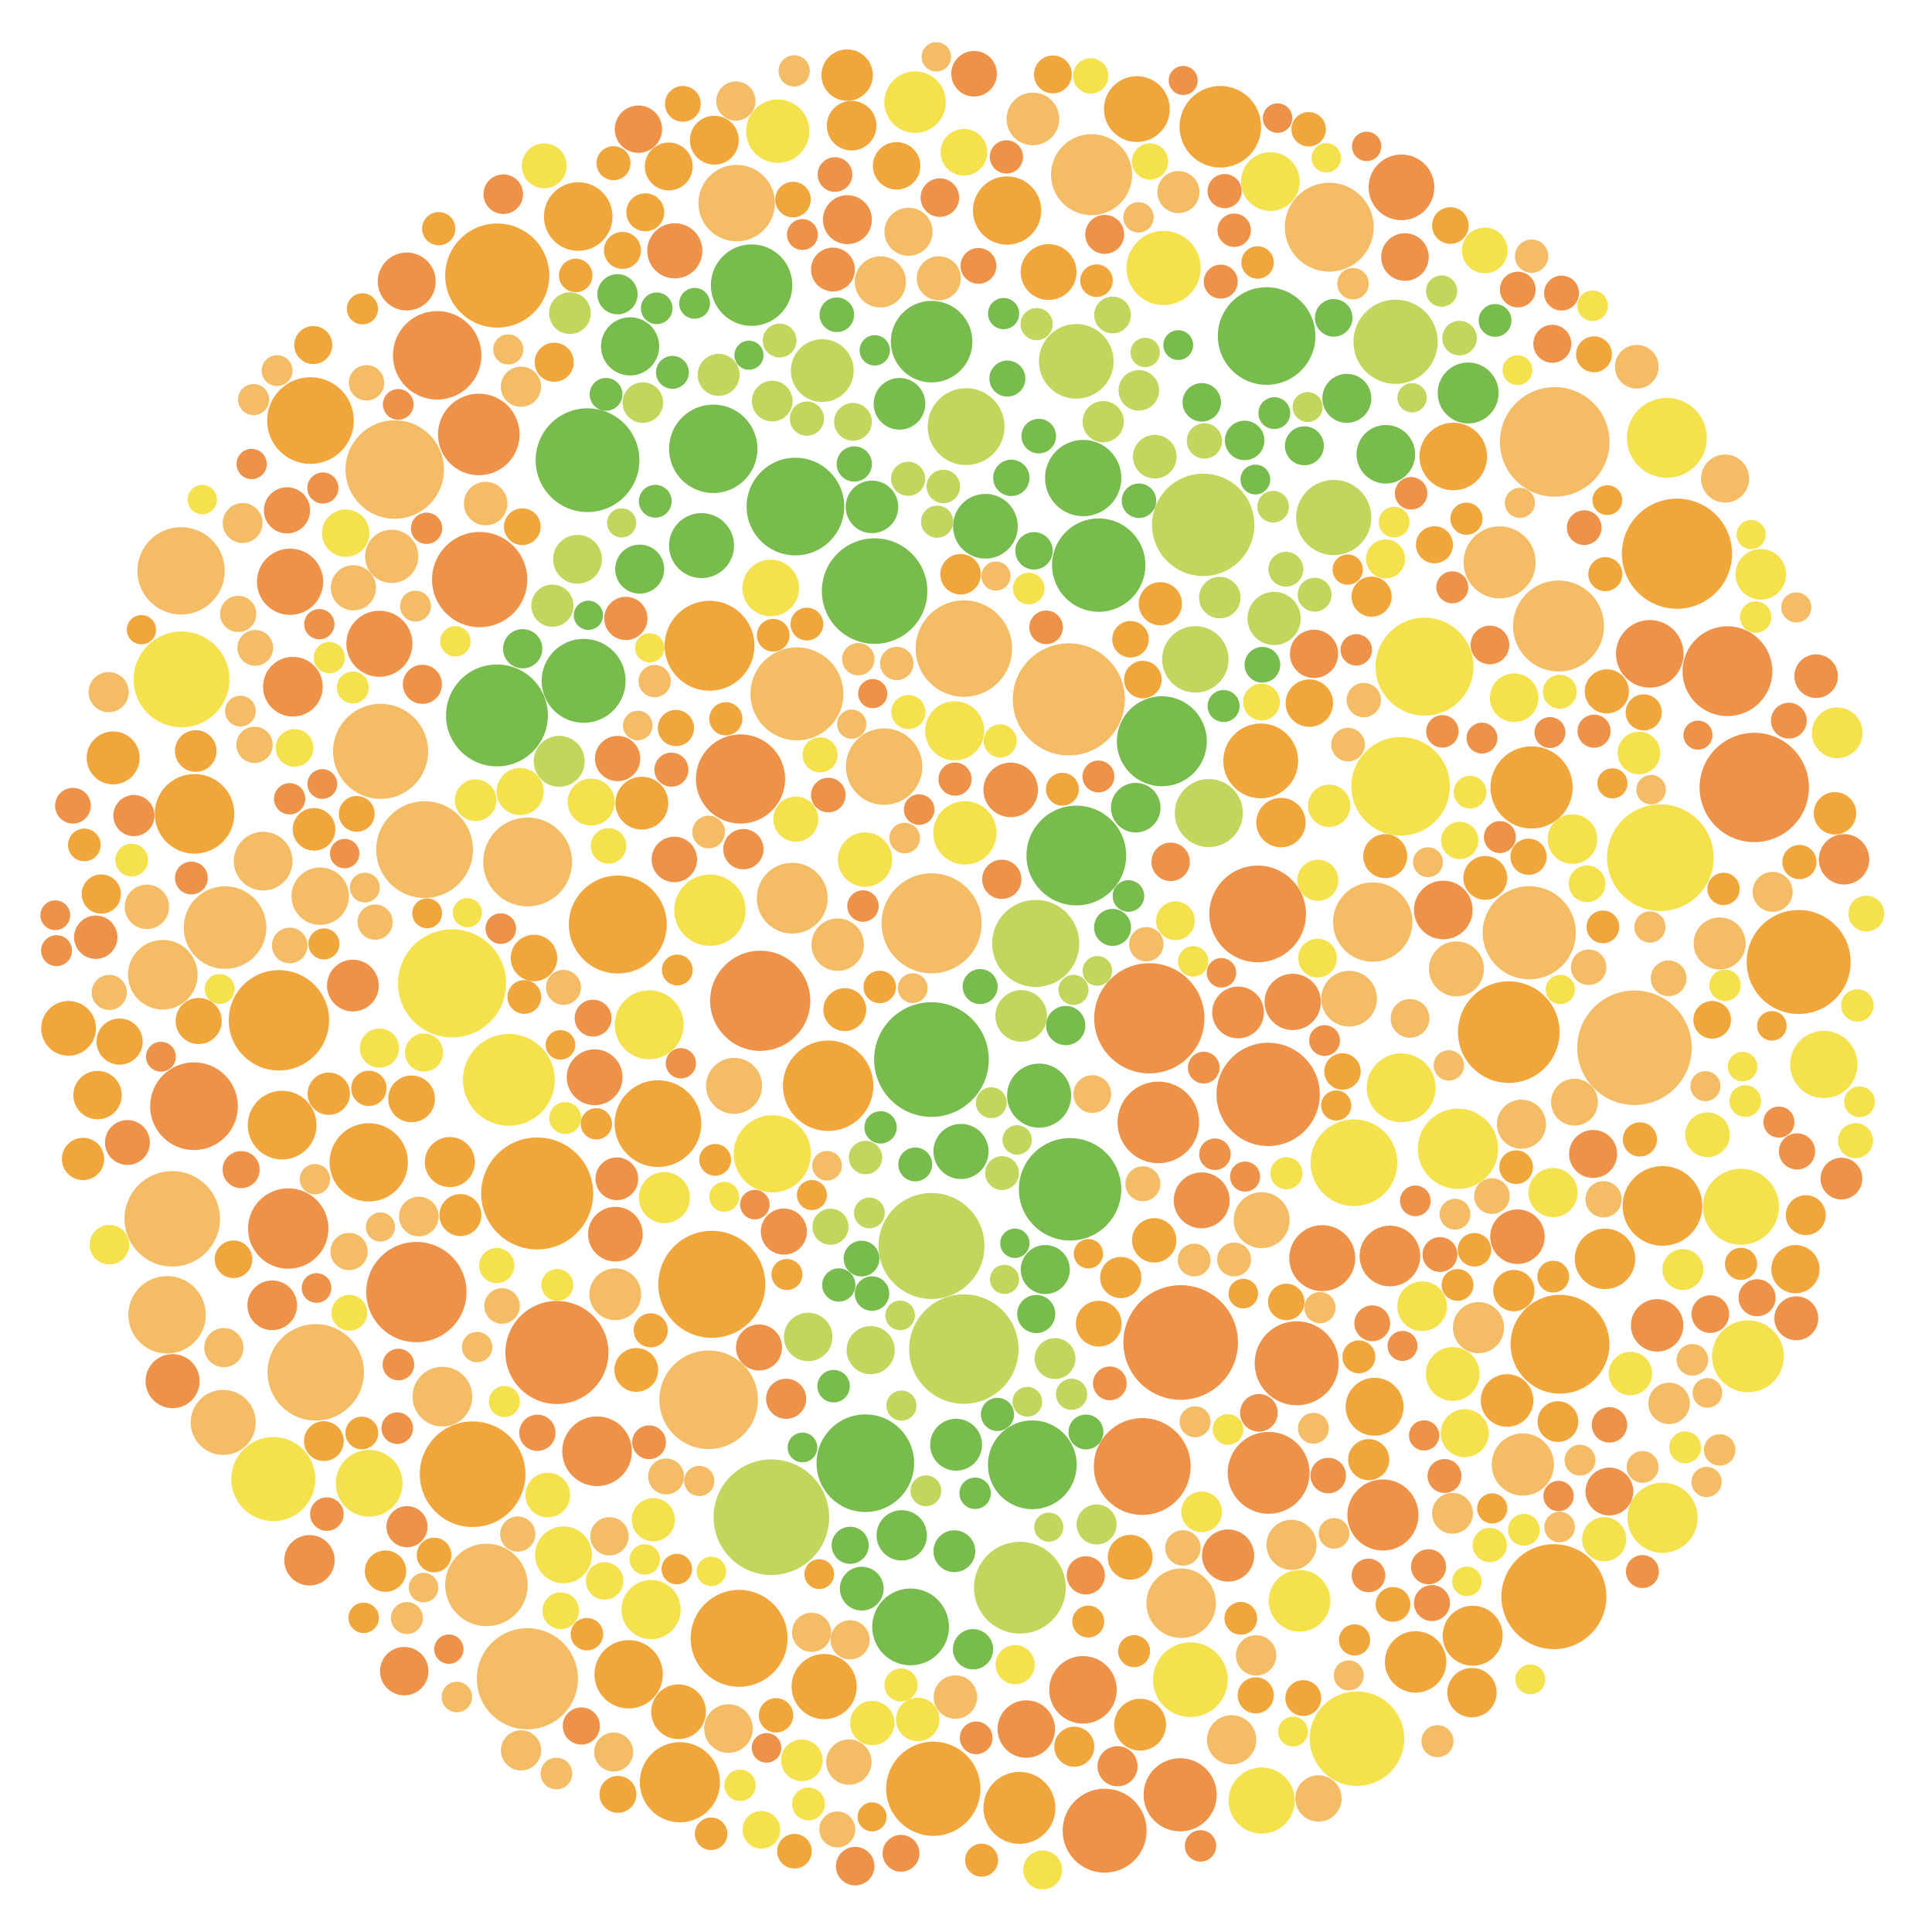 <svg xmlns="http://www.w3.org/2000/svg" viewBox="0 0 666 666">

  <circle cx="321.141" cy="318.288" r="17.246" fill="rgb(243, 188, 101)" style="transform: scale(1);"></circle>
  <circle cx="433.538" cy="315.047" r="16.66" fill="rgb(238, 146, 74)" style="transform: scale(1);"></circle>
  <circle cx="396.188" cy="351.029" r="18.995" fill="rgb(238, 146, 74)" style="transform: scale(1);"></circle>
  <circle cx="563.432" cy="361.184" r="19.734" fill="rgb(243, 188, 101)" style="transform: scale(1);"></circle>
  <circle cx="96.151" cy="351.719" r="17.299" fill="rgb(241, 166, 59)" style="transform: scale(1);"></circle>
  <circle cx="244.586" cy="222.606" r="15.49" fill="rgb(241, 166, 59)" style="transform: scale(1);"></circle>
  <circle cx="202.53" cy="158.638" r="17.884" fill="rgb(121, 188, 78)" style="transform: scale(1);"></circle>
  <circle cx="321.103" cy="429.512" r="18.267" fill="rgb(192, 214, 93)" style="transform: scale(1);"></circle>
  <circle cx="171.309" cy="246.622" r="17.564" fill="rgb(121, 188, 78)" style="transform: scale(1);"></circle>
  <circle cx="274.717" cy="239.178" r="16.022" fill="rgb(243, 188, 101)" style="transform: scale(1);"></circle>
  <circle cx="527.166" cy="321.544" r="16.051" fill="rgb(243, 188, 101)" style="transform: scale(1);"></circle>
  <circle cx="226.803" cy="387.335" r="14.95" fill="rgb(241, 166, 59)" style="transform: scale(1);"></circle>
  <circle cx="467.776" cy="599.351" r="16.288" fill="rgb(245, 225, 76)" style="transform: scale(1);"></circle>
  <circle cx="136.072" cy="161.854" r="16.971" fill="rgb(243, 188, 101)" style="transform: scale(1);"></circle>
  <circle cx="368.441" cy="241.087" r="19.32" fill="rgb(243, 188, 101)" style="transform: scale(1);"></circle>
  <circle cx="301.493" cy="203.754" r="18.193" fill="rgb(121, 188, 78)" style="transform: scale(1);"></circle>
  <circle cx="578.082" cy="190.868" r="18.983" fill="rgb(241, 166, 59)" style="transform: scale(1);"></circle>
  <circle cx="368.876" cy="409.983" r="17.656" fill="rgb(121, 188, 78)" style="transform: scale(1);"></circle>
  <circle cx="321.723" cy="616.618" r="16.243" fill="rgb(241, 166, 59)" style="transform: scale(1);"></circle>
  <circle cx="245.875" cy="154.718" r="15.239" fill="rgb(121, 188, 78)" style="transform: scale(1);"></circle>
  <circle cx="285.475" cy="374.279" r="15.586" fill="rgb(241, 166, 59)" style="transform: scale(1);"></circle>
  <circle cx="466.722" cy="400.819" r="14.944" fill="rgb(245, 225, 76)" style="transform: scale(1);"></circle>
  <circle cx="66.871" cy="381.33" r="15.115" fill="rgb(238, 146, 74)" style="transform: scale(1);"></circle>
  <circle cx="604.735" cy="271.452" r="18.847" fill="rgb(238, 146, 74)" style="transform: scale(1);"></circle>
  <circle cx="355.858" cy="504.941" r="15.305" fill="rgb(121, 188, 78)" style="transform: scale(1);"></circle>
  <circle cx="298.306" cy="504.394" r="16.825" fill="rgb(121, 188, 78)" style="transform: scale(1);"></circle>
  <circle cx="244.287" cy="482.525" r="16.986" fill="rgb(243, 188, 101)" style="transform: scale(1);"></circle>
  <circle cx="254.783" cy="564.766" r="16.705" fill="rgb(241, 166, 59)" style="transform: scale(1);"></circle>
  <circle cx="482.818" cy="271.072" r="16.984" fill="rgb(245, 225, 76)" style="transform: scale(1);"></circle>
  <circle cx="400.511" cy="255.525" r="15.509" fill="rgb(121, 188, 78)" style="transform: scale(1);"></circle>
  <circle cx="262.059" cy="344.99" r="17.26" fill="rgb(238, 146, 74)" style="transform: scale(1);"></circle>
  <circle cx="321.093" cy="365.244" r="19.763" fill="rgb(121, 188, 78)" style="transform: scale(1);"></circle>
  <circle cx="59.375" cy="420.15" r="16.457" fill="rgb(243, 188, 101)" style="transform: scale(1);"></circle>
  <circle cx="458.224" cy="78.315" r="15.324" fill="rgb(243, 188, 101)" style="transform: scale(1);"></circle>
  <circle cx="600.13" cy="415.997" r="13.11" fill="rgb(245, 225, 76)" style="transform: scale(1);"></circle>
  <circle cx="535.659" cy="550.401" r="18.087" fill="rgb(241, 166, 59)" style="transform: scale(1);"></circle>
  <circle cx="473.216" cy="317.854" r="13.684" fill="rgb(243, 188, 101)" style="transform: scale(1);"></circle>
  <circle cx="537.761" cy="463.386" r="17.028" fill="rgb(241, 166, 59)" style="transform: scale(1);"></circle>
  <circle cx="201.193" cy="234.697" r="14.472" fill="rgb(121, 188, 78)" style="transform: scale(1);"></circle>
  <circle cx="131.203" cy="259.009" r="16.383" fill="rgb(243, 188, 101)" style="transform: scale(1);"></circle>
  <circle cx="245.371" cy="442.734" r="18.443" fill="rgb(241, 166, 59)" style="transform: scale(1);"></circle>
  <circle cx="357.024" cy="325.215" r="15.006" fill="rgb(192, 214, 93)" style="transform: scale(1);"></circle>
  <circle cx="572.361" cy="295.663" r="18.381" fill="rgb(245, 225, 76)" style="transform: scale(1);"></circle>
  <circle cx="407.002" cy="462.786" r="19.752" fill="rgb(238, 146, 74)" style="transform: scale(1);"></circle>
  <circle cx="620.033" cy="331.621" r="17.922" fill="rgb(241, 166, 59)" style="transform: scale(1);"></circle>
  <circle cx="414.774" cy="180.926" r="17.641" fill="rgb(192, 214, 93)" style="transform: scale(1);"></circle>
  <circle cx="143.538" cy="445.402" r="17.283" fill="rgb(238, 146, 74)" style="transform: scale(1);"></circle>
  <circle cx="376.284" cy="60.203" r="13.969" fill="rgb(243, 188, 101)" style="transform: scale(1);"></circle>
  <circle cx="255.266" cy="268.526" r="15.375" fill="rgb(238, 146, 74)" style="transform: scale(1);"></circle>
  <circle cx="155.837" cy="338.993" r="18.634" fill="rgb(245, 225, 76)" style="transform: scale(1);"></circle>
  <circle cx="56.114" cy="336.015" r="11.995" fill="rgb(243, 188, 101)" style="transform: scale(1);"></circle>
  <circle cx="162.914" cy="508.19" r="18.201" fill="rgb(241, 166, 59)" style="transform: scale(1);"></circle>
  <circle cx="483.009" cy="374.979" r="11.863" fill="rgb(245, 225, 76)" style="transform: scale(1);"></circle>
  <circle cx="371.006" cy="124.561" r="12.866" fill="rgb(192, 214, 93)" style="transform: scale(1);"></circle>
  <circle cx="437.156" cy="377.261" r="17.805" fill="rgb(238, 146, 74)" style="transform: scale(1);"></circle>
  <circle cx="315.448" cy="35.218" r="10.599" fill="rgb(245, 225, 76)" style="transform: scale(1);"></circle>
  <circle cx="273.098" cy="309.613" r="12.21" fill="rgb(243, 188, 101)" style="transform: scale(1);"></circle>
  <circle cx="62.575" cy="234.206" r="16.513" fill="rgb(245, 225, 76)" style="transform: scale(1);"></circle>
  <circle cx="339.688" cy="181.412" r="11.158" fill="rgb(121, 188, 78)" style="transform: scale(1);"></circle>
  <circle cx="332.618" cy="287.108" r="10.917" fill="rgb(245, 225, 76)" style="transform: scale(1);"></circle>
  <circle cx="487.979" cy="572.886" r="10.59" fill="rgb(241, 166, 59)" style="transform: scale(1);"></circle>
  <circle cx="110.369" cy="308.93" r="9.899" fill="rgb(243, 188, 101)" style="transform: scale(1);"></circle>
  <circle cx="304.76" cy="264.267" r="13.177" fill="rgb(243, 188, 101)" style="transform: scale(1);"></circle>
  <circle cx="212.961" cy="318.703" r="16.875" fill="rgb(241, 166, 59)" style="transform: scale(1);"></circle>
  <circle cx="165.347" cy="199.801" r="16.416" fill="rgb(238, 146, 74)" style="transform: scale(1);"></circle>
  <circle cx="399.298" cy="386.917" r="14.063" fill="rgb(238, 146, 74)" style="transform: scale(1);"></circle>
  <circle cx="378.751" cy="194.801" r="16.095" fill="rgb(121, 188, 78)" style="transform: scale(1);"></circle>
  <circle cx="491.061" cy="229.801" r="16.875" fill="rgb(245, 225, 76)" style="transform: scale(1);"></circle>
  <circle cx="99.995" cy="200.543" r="11.417" fill="rgb(238, 146, 74)" style="transform: scale(1);"></circle>
  <circle cx="373.399" cy="164.796" r="13.152" fill="rgb(121, 188, 78)" style="transform: scale(1);"></circle>
  <circle cx="416.695" cy="280.276" r="11.73" fill="rgb(192, 214, 93)" style="transform: scale(1);"></circle>
  <circle cx="439.205" cy="213.197" r="9.175" fill="rgb(192, 214, 93)" style="transform: scale(1);"></circle>
  <circle cx="434.597" cy="262.298" r="12.896" fill="rgb(241, 166, 59)" style="transform: scale(1);"></circle>
  <circle cx="481.087" cy="117.821" r="14.525" fill="rgb(192, 214, 93)" style="transform: scale(1);"></circle>
  <circle cx="150.698" cy="122.488" r="15.25" fill="rgb(238, 146, 74)" style="transform: scale(1);"></circle>
  <circle cx="94.21" cy="509.865" r="14.486" fill="rgb(245, 225, 76)" style="transform: scale(1);"></circle>
  <circle cx="333.033" cy="147.067" r="13.249" fill="rgb(192, 214, 93)" style="transform: scale(1);"></circle>
  <circle cx="100.961" cy="236.718" r="10.286" fill="rgb(238, 146, 74)" style="transform: scale(1);"></circle>
  <circle cx="199.322" cy="74.651" r="11.82" fill="rgb(241, 166, 59)" style="transform: scale(1);"></circle>
  <circle cx="500.984" cy="157.364" r="11.65" fill="rgb(241, 166, 59)" style="transform: scale(1);"></circle>
  <circle cx="437.32" cy="507.714" r="14.113" fill="rgb(238, 146, 74)" style="transform: scale(1);"></circle>
  <circle cx="283.457" cy="127.761" r="10.828" fill="rgb(192, 214, 93)" style="transform: scale(1);"></circle>
  <circle cx="259.094" cy="98.293" r="14.047" fill="rgb(121, 188, 78)" style="transform: scale(1);"></circle>
  <circle cx="171.402" cy="94.984" r="17.941" fill="rgb(241, 166, 59)" style="transform: scale(1);"></circle>
  <circle cx="371.033" cy="294.913" r="17.189" fill="rgb(121, 188, 78)" style="transform: scale(1);"></circle>
  <circle cx="571.243" cy="456.877" r="9.044" fill="rgb(238, 146, 74)" style="transform: scale(1);"></circle>
  <circle cx="309.083" cy="57.165" r="8.175" fill="rgb(241, 166, 59)" style="transform: scale(1);"></circle>
  <circle cx="524.948" cy="504.843" r="10.729" fill="rgb(243, 188, 101)" style="transform: scale(1);"></circle>
  <circle cx="520.109" cy="355.792" r="17.51" fill="rgb(241, 166, 59)" style="transform: scale(1);"></circle>
  <circle cx="329.087" cy="251.936" r="10.197" fill="rgb(245, 225, 76)" style="transform: scale(1);"></circle>
  <circle cx="234.373" cy="614.382" r="13.814" fill="rgb(241, 166, 59)" style="transform: scale(1);"></circle>
  <circle cx="205.818" cy="500.278" r="12.006" fill="rgb(238, 146, 74)" style="transform: scale(1);"></circle>
  <circle cx="212.907" cy="261.484" r="7.808" fill="rgb(238, 146, 74)" style="transform: scale(1);"></circle>
  <circle cx="347.159" cy="72.574" r="11.773" fill="rgb(241, 166, 59)" style="transform: scale(1);"></circle>
  <circle cx="403.543" cy="297.093" r="6.625" fill="rgb(238, 146, 74)" style="transform: scale(1);"></circle>
  <circle cx="356.057" cy="40.992" r="9.078" fill="rgb(243, 188, 101)" style="transform: scale(1);"></circle>
  <circle cx="67.051" cy="280.546" r="13.717" fill="rgb(241, 166, 59)" style="transform: scale(1);"></circle>
  <circle cx="232.462" cy="296.266" r="7.844" fill="rgb(238, 146, 74)" style="transform: scale(1);"></circle>
  <circle cx="535.361" cy="411.103" r="8.468" fill="rgb(245, 225, 76)" style="transform: scale(1);"></circle>
  <circle cx="353.786" cy="596.039" r="9.904" fill="rgb(238, 146, 74)" style="transform: scale(1);"></circle>
  <circle cx="513.545" cy="532.59" r="5.91" fill="rgb(245, 225, 76)" style="transform: scale(1);"></circle>
  <circle cx="332.269" cy="223.583" r="16.621" fill="rgb(243, 188, 101)" style="transform: scale(1);"></circle>
  <circle cx="191.983" cy="466.235" r="17.762" fill="rgb(238, 146, 74)" style="transform: scale(1);"></circle>
  <circle cx="455.803" cy="433.705" r="11.376" fill="rgb(238, 146, 74)" style="transform: scale(1);"></circle>
  <circle cx="447.971" cy="551.824" r="10.619" fill="rgb(245, 225, 76)" style="transform: scale(1);"></circle>
  <circle cx="181.878" cy="297.136" r="15.314" fill="rgb(243, 188, 101)" style="transform: scale(1);"></circle>
  <circle cx="574.602" cy="150.943" r="13.771" fill="rgb(245, 225, 76)" style="transform: scale(1);"></circle>
  <circle cx="592.799" cy="325.228" r="8.974" fill="rgb(243, 188, 101)" style="transform: scale(1);"></circle>
  <circle cx="185.178" cy="411.404" r="19.303" fill="rgb(241, 166, 59)" style="transform: scale(1);"></circle>
  <circle cx="288.773" cy="325.641" r="9.04" fill="rgb(243, 188, 101)" style="transform: scale(1);"></circle>
  <circle cx="300.138" cy="465.428" r="8.303" fill="rgb(192, 214, 93)" style="transform: scale(1);"></circle>
  <circle cx="284.104" cy="581.395" r="11.233" fill="rgb(241, 166, 59)" style="transform: scale(1);"></circle>
  <circle cx="310.075" cy="139.194" r="8.905" fill="rgb(121, 188, 78)" style="transform: scale(1);"></circle>
  <circle cx="204.984" cy="371.353" r="9.623" fill="rgb(238, 146, 74)" style="transform: scale(1);"></circle>
  <circle cx="194.256" cy="535.985" r="9.799" fill="rgb(245, 225, 76)" style="transform: scale(1);"></circle>
  <circle cx="521.966" cy="240.521" r="8.376" fill="rgb(245, 225, 76)" style="transform: scale(1);"></circle>
  <circle cx="230.533" cy="57.384" r="8.25" fill="rgb(241, 166, 59)" style="transform: scale(1);"></circle>
  <circle cx="406.819" cy="618.703" r="12.608" fill="rgb(238, 146, 74)" style="transform: scale(1);"></circle>
  <circle cx="516.942" cy="193.86" r="12.426" fill="rgb(243, 188, 101)" style="transform: scale(1);"></circle>
  <circle cx="298.196" cy="296.327" r="9.366" fill="rgb(245, 225, 76)" style="transform: scale(1);"></circle>
  <circle cx="537.253" cy="215.793" r="15.681" fill="rgb(243, 188, 101)" style="transform: scale(1);"></circle>
  <circle cx="167.692" cy="546.362" r="14.217" fill="rgb(243, 188, 101)" style="transform: scale(1);"></circle>
  <circle cx="313.899" cy="560.825" r="13.236" fill="rgb(121, 188, 78)" style="transform: scale(1);"></circle>
  <circle cx="292.115" cy="75.729" r="8.442" fill="rgb(238, 146, 74)" style="transform: scale(1);"></circle>
  <circle cx="527.961" cy="271.449" r="14.17" fill="rgb(241, 166, 59)" style="transform: scale(1);"></circle>
  <circle cx="211.485" cy="56.245" r="5.865" fill="rgb(241, 166, 59)" style="transform: scale(1);"></circle>
  <circle cx="196.468" cy="107.954" r="7.191" fill="rgb(192, 214, 93)" style="transform: scale(1);"></circle>
  <circle cx="107.024" cy="144.976" r="14.937" fill="rgb(241, 166, 59)" style="transform: scale(1);"></circle>
  <circle cx="393.754" cy="505.533" r="16.689" fill="rgb(238, 146, 74)" style="transform: scale(1);"></circle>
  <circle cx="266.218" cy="397.745" r="13.307" fill="rgb(245, 225, 76)" style="transform: scale(1);"></circle>
  <circle cx="351.57" cy="547.311" r="15.827" fill="rgb(192, 214, 93)" style="transform: scale(1);"></circle>
  <circle cx="524.476" cy="387.543" r="8.467" fill="rgb(243, 188, 101)" style="transform: scale(1);"></circle>
  <circle cx="139.347" cy="576.078" r="8.346" fill="rgb(238, 146, 74)" style="transform: scale(1);"></circle>
  <circle cx="278.597" cy="460.877" r="8.365" fill="rgb(192, 214, 93)" style="transform: scale(1);"></circle>
  <circle cx="99.358" cy="423.504" r="13.858" fill="rgb(238, 146, 74)" style="transform: scale(1);"></circle>
  <circle cx="440.395" cy="40.714" r="5.085" fill="rgb(238, 146, 74)" style="transform: scale(1);"></circle>
  <circle cx="265.909" cy="523.014" r="19.922" fill="rgb(192, 214, 93)" style="transform: scale(1);"></circle>
  <circle cx="564.978" cy="259.559" r="7.343" fill="rgb(245, 225, 76)" style="transform: scale(1);"></circle>
  <circle cx="337.881" cy="340.092" r="6.037" fill="rgb(121, 188, 78)" style="transform: scale(1);"></circle>
  <circle cx="358.206" cy="377.681" r="11.05" fill="rgb(121, 188, 78)" style="transform: scale(1);"></circle>
  <circle cx="332.26" cy="465.053" r="18.863" fill="rgb(192, 214, 93)" style="transform: scale(1);"></circle>
  <circle cx="445.624" cy="345.379" r="9.707" fill="rgb(238, 146, 74)" style="transform: scale(1);"></circle>
  <circle cx="127.261" cy="511.329" r="11.505" fill="rgb(245, 225, 76)" style="transform: scale(1);"></circle>
  <circle cx="127.117" cy="400.688" r="13.504" fill="rgb(241, 166, 59)" style="transform: scale(1);"></circle>
  <circle cx="500.782" cy="473.635" r="9.266" fill="rgb(245, 225, 76)" style="transform: scale(1);"></circle>
  <circle cx="436.633" cy="115.836" r="16.827" fill="rgb(121, 188, 78)" style="transform: scale(1);"></circle>
  <circle cx="434.913" cy="420.621" r="9.642" fill="rgb(243, 188, 101)" style="transform: scale(1);"></circle>
  <circle cx="451.361" cy="242.379" r="8.174" fill="rgb(241, 166, 59)" style="transform: scale(1);"></circle>
  <circle cx="289.152" cy="442.96" r="5.738" fill="rgb(121, 188, 78)" style="transform: scale(1);"></circle>
  <circle cx="286.276" cy="422.876" r="6.223" fill="rgb(192, 214, 93)" style="transform: scale(1);"></circle>
  <circle cx="130.778" cy="221.921" r="11.391" fill="rgb(238, 146, 74)" style="transform: scale(1);"></circle>
  <circle cx="57.586" cy="453.236" r="13.347" fill="rgb(243, 188, 101)" style="transform: scale(1);"></circle>
  <circle cx="501.572" cy="418.558" r="5.308" fill="rgb(243, 188, 101)" style="transform: scale(1);"></circle>
  <circle cx="406.166" cy="118.963" r="5.134" fill="rgb(121, 188, 78)" style="transform: scale(1);"></circle>
  <circle cx="595.486" cy="231.379" r="15.48" fill="rgb(238, 146, 74)" style="transform: scale(1);"></circle>
  <circle cx="146.365" cy="292.88" r="16.672" fill="rgb(243, 188, 101)" style="transform: scale(1);"></circle>
  <circle cx="309.124" cy="228.714" r="5.751" fill="rgb(243, 188, 101)" style="transform: scale(1);"></circle>
  <circle cx="262.466" cy="630.78" r="6.488" fill="rgb(245, 225, 76)" style="transform: scale(1);"></circle>
  <circle cx="398.08" cy="157.434" r="7.521" fill="rgb(192, 214, 93)" style="transform: scale(1);"></circle>
  <circle cx="241.835" cy="188.074" r="11.2" fill="rgb(121, 188, 78)" style="transform: scale(1);"></circle>
  <circle cx="472.813" cy="205.678" r="6.913" fill="rgb(241, 166, 59)" style="transform: scale(1);"></circle>
  <circle cx="33.005" cy="323.084" r="7.473" fill="rgb(238, 146, 74)" style="transform: scale(1);"></circle>
  <circle cx="130.796" cy="361.303" r="6.757" fill="rgb(245, 225, 76)" style="transform: scale(1);"></circle>
  <circle cx="331.276" cy="396.933" r="9.503" fill="rgb(121, 188, 78)" style="transform: scale(1);"></circle>
  <circle cx="459.764" cy="178.396" r="12.969" fill="rgb(192, 214, 93)" style="transform: scale(1);"></circle>
  <circle cx="360.331" cy="437.639" r="8.457" fill="rgb(121, 188, 78)" style="transform: scale(1);"></circle>
  <circle cx="473.845" cy="484.937" r="9.984" fill="rgb(241, 166, 59)" style="transform: scale(1);"></circle>
  <circle cx="274.332" cy="282.369" r="7.76" fill="rgb(245, 225, 76)" style="transform: scale(1);"></circle>
  <circle cx="108.834" cy="473.069" r="16.617" fill="rgb(243, 188, 101)" style="transform: scale(1);"></circle>
  <circle cx="462.782" cy="369.357" r="6.279" fill="rgb(241, 166, 59)" style="transform: scale(1);"></circle>
  <circle cx="470.12" cy="241.322" r="5.92" fill="rgb(243, 188, 101)" style="transform: scale(1);"></circle>
  <circle cx="175.413" cy="372.249" r="15.828" fill="rgb(245, 225, 76)" style="transform: scale(1);"></circle>
  <circle cx="628.7" cy="366.941" r="11.595" fill="rgb(245, 225, 76)" style="transform: scale(1);"></circle>
  <circle cx="523.204" cy="99.817" r="6.157" fill="rgb(238, 146, 74)" style="transform: scale(1);"></circle>
  <circle cx="523.932" cy="173.354" r="5.188" fill="rgb(243, 188, 101)" style="transform: scale(1);"></circle>
  <circle cx="181.801" cy="578.705" r="17.436" fill="rgb(243, 188, 101)" style="transform: scale(1);"></circle>
  <circle cx="293.57" cy="43.319" r="8.549" fill="rgb(241, 166, 59)" style="transform: scale(1);"></circle>
  <circle cx="414.24" cy="413.784" r="9.633" fill="rgb(238, 146, 74)" style="transform: scale(1);"></circle>
  <circle cx="274.196" cy="174.619" r="16.831" fill="rgb(121, 188, 78)" style="transform: scale(1);"></circle>
  <circle cx="220.514" cy="196.188" r="8.454" fill="rgb(121, 188, 78)" style="transform: scale(1);"></circle>
  <circle cx="511.999" cy="302.637" r="7.553" fill="rgb(241, 166, 59)" style="transform: scale(1);"></circle>
  <circle cx="349.944" cy="573.844" r="6.746" fill="rgb(245, 225, 76)" style="transform: scale(1);"></circle>
  <circle cx="310.841" cy="529.262" r="8.681" fill="rgb(121, 188, 78)" style="transform: scale(1);"></circle>
  <circle cx="473.041" cy="456.166" r="6.171" fill="rgb(238, 146, 74)" style="transform: scale(1);"></circle>
  <circle cx="253.939" cy="70.018" r="13.177" fill="rgb(243, 188, 101)" style="transform: scale(1);"></circle>
  <circle cx="215.74" cy="213.187" r="7.453" fill="rgb(238, 146, 74)" style="transform: scale(1);"></circle>
  <circle cx="635.68" cy="296.224" r="8.685" fill="rgb(238, 146, 74)" style="transform: scale(1);"></circle>
  <circle cx="225.207" cy="523.889" r="7.454" fill="rgb(245, 225, 76)" style="transform: scale(1);"></circle>
  <circle cx="99.845" cy="275.353" r="5.397" fill="rgb(238, 146, 74)" style="transform: scale(1);"></circle>
  <circle cx="594.135" cy="306.428" r="5.569" fill="rgb(241, 166, 59)" style="transform: scale(1);"></circle>
  <circle cx="445.207" cy="532.538" r="8.641" fill="rgb(243, 188, 101)" style="transform: scale(1);"></circle>
  <circle cx="288.624" cy="630.638" r="6.188" fill="rgb(243, 188, 101)" style="transform: scale(1);"></circle>
  <circle cx="486.063" cy="351.055" r="6.68" fill="rgb(243, 188, 101)" style="transform: scale(1);"></circle>
  <circle cx="383.521" cy="319.691" r="6.38" fill="rgb(121, 188, 78)" style="transform: scale(1);"></circle>
  <circle cx="410.35" cy="579.028" r="12.878" fill="rgb(245, 225, 76)" style="transform: scale(1);"></circle>
  <circle cx="611.069" cy="307.444" r="6.895" fill="rgb(243, 188, 101)" style="transform: scale(1);"></circle>
  <circle cx="554.809" cy="491.185" r="6.112" fill="rgb(238, 146, 74)" style="transform: scale(1);"></circle>
  <circle cx="373.323" cy="582.517" r="11.642" fill="rgb(238, 146, 74)" style="transform: scale(1);"></circle>
  <circle cx="445.74" cy="596.908" r="5.137" fill="rgb(245, 225, 76)" style="transform: scale(1);"></circle>
  <circle cx="222.269" cy="537.575" r="5.244" fill="rgb(245, 225, 76)" style="transform: scale(1);"></circle>
  <circle cx="258.177" cy="122.45" r="5.017" fill="rgb(121, 188, 78)" style="transform: scale(1);"></circle>
  <circle cx="212.631" cy="406.348" r="7.365" fill="rgb(238, 146, 74)" style="transform: scale(1);"></circle>
  <circle cx="422.154" cy="65.886" r="5.89" fill="rgb(238, 146, 74)" style="transform: scale(1);"></circle>
  <circle cx="43.93" cy="393.845" r="7.74" fill="rgb(238, 146, 74)" style="transform: scale(1);"></circle>
  <circle cx="553.265" cy="433.94" r="10.421" fill="rgb(241, 166, 59)" style="transform: scale(1);"></circle>
  <circle cx="549.178" cy="397.792" r="8.278" fill="rgb(238, 146, 74)" style="transform: scale(1);"></circle>
  <circle cx="87.733" cy="256.755" r="6.262" fill="rgb(243, 188, 101)" style="transform: scale(1);"></circle>
  <circle cx="433.514" cy="90.48" r="5.59" fill="rgb(241, 166, 59)" style="transform: scale(1);"></circle>
  <circle cx="509.666" cy="457.675" r="8.818" fill="rgb(243, 188, 101)" style="transform: scale(1);"></circle>
  <circle cx="549.496" cy="252.054" r="5.702" fill="rgb(238, 146, 74)" style="transform: scale(1);"></circle>
  <circle cx="407.164" cy="552.668" r="11.974" fill="rgb(243, 188, 101)" style="transform: scale(1);"></circle>
  <circle cx="321.15" cy="117.773" r="14.059" fill="rgb(121, 188, 78)" style="transform: scale(1);"></circle>
  <circle cx="180.747" cy="343.674" r="5.816" fill="rgb(241, 166, 59)" style="transform: scale(1);"></circle>
  <circle cx="357.34" cy="111.733" r="5.553" fill="rgb(192, 214, 93)" style="transform: scale(1);"></circle>
  <circle cx="256.253" cy="292.733" r="6.951" fill="rgb(238, 146, 74)" style="transform: scale(1);"></circle>
  <circle cx="155.071" cy="400.599" r="8.629" fill="rgb(241, 166, 59)" style="transform: scale(1);"></circle>
  <circle cx="452.758" cy="492.355" r="5.328" fill="rgb(243, 188, 101)" style="transform: scale(1);"></circle>
  <circle cx="602.553" cy="467.533" r="12.394" fill="rgb(245, 225, 76)" style="transform: scale(1);"></circle>
  <circle cx="389.598" cy="536.815" r="7.725" fill="rgb(241, 166, 59)" style="transform: scale(1);"></circle>
  <circle cx="363.683" cy="468.328" r="7.049" fill="rgb(192, 214, 93)" style="transform: scale(1);"></circle>
  <circle cx="190.421" cy="208.786" r="7.276" fill="rgb(192, 214, 93)" style="transform: scale(1);"></circle>
  <circle cx="401.11" cy="92.386" r="12.785" fill="rgb(245, 225, 76)" style="transform: scale(1);"></circle>
  <circle cx="313.178" cy="79.889" r="8.287" fill="rgb(243, 188, 101)" style="transform: scale(1);"></circle>
  <circle cx="253.05" cy="374.315" r="9.652" fill="rgb(243, 188, 101)" style="transform: scale(1);"></circle>
  <circle cx="329.338" cy="585.007" r="7.49" fill="rgb(243, 188, 101)" style="transform: scale(1);"></circle>
  <circle cx="97.255" cy="387.853" r="11.844" fill="rgb(241, 166, 59)" style="transform: scale(1);"></circle>
  <circle cx="351.413" cy="623.209" r="12.406" fill="rgb(241, 166, 59)" style="transform: scale(1);"></circle>
  <circle cx="261.648" cy="464.499" r="7.937" fill="rgb(238, 146, 74)" style="transform: scale(1);"></circle>
  <circle cx="496.945" cy="100.347" r="5.399" fill="rgb(192, 214, 93)" style="transform: scale(1);"></circle>
  <circle cx="420.66" cy="43.692" r="14.06" fill="rgb(241, 166, 59)" style="transform: scale(1);"></circle>
  <circle cx="121.643" cy="339.749" r="8.919" fill="rgb(238, 146, 74)" style="transform: scale(1);"></circle>
  <circle cx="449.255" cy="585.347" r="6.174" fill="rgb(241, 166, 59)" style="transform: scale(1);"></circle>
  <circle cx="93.839" cy="449.959" r="8.564" fill="rgb(238, 146, 74)" style="transform: scale(1);"></circle>
  <circle cx="140.272" cy="557.777" r="5.515" fill="rgb(243, 188, 101)" style="transform: scale(1);"></circle>
  <circle cx="244.717" cy="313.769" r="12.294" fill="rgb(245, 225, 76)" style="transform: scale(1);"></circle>
  <circle cx="77.576" cy="319.761" r="14.234" fill="rgb(243, 188, 101)" style="transform: scale(1);"></circle>
  <circle cx="120.315" cy="431.426" r="6.425" fill="rgb(243, 188, 101)" style="transform: scale(1);"></circle>
  <circle cx="378.018" cy="525.514" r="6.897" fill="rgb(192, 214, 93)" style="transform: scale(1);"></circle>
  <circle cx="298.355" cy="399.028" r="5.76" fill="rgb(192, 214, 93)" style="transform: scale(1);"></circle>
  <circle cx="232.621" cy="86.468" r="9.51" fill="rgb(238, 146, 74)" style="transform: scale(1);"></circle>
  <circle cx="392.569" cy="134.566" r="6.988" fill="rgb(192, 214, 93)" style="transform: scale(1);"></circle>
  <circle cx="111.309" cy="168.22" r="5.371" fill="rgb(238, 146, 74)" style="transform: scale(1);"></circle>
  <circle cx="601.617" cy="379.556" r="5.456" fill="rgb(245, 225, 76)" style="transform: scale(1);"></circle>
  <circle cx="285.536" cy="274.072" r="5.967" fill="rgb(238, 146, 74)" style="transform: scale(1);"></circle>
  <circle cx="446.993" cy="469.949" r="14.483" fill="rgb(238, 146, 74)" style="transform: scale(1);"></circle>
  <circle cx="476.711" cy="522.248" r="12.259" fill="rgb(238, 146, 74)" style="transform: scale(1);"></circle>
  <circle cx="616.651" cy="248.425" r="6.174" fill="rgb(238, 146, 74)" style="transform: scale(1);"></circle>
  <circle cx="219.852" cy="250.102" r="5.098" fill="rgb(243, 188, 101)" style="transform: scale(1);"></circle>
  <circle cx="619.471" cy="396.913" r="6.242" fill="rgb(238, 146, 74)" style="transform: scale(1);"></circle>
  <circle cx="303.257" cy="340.211" r="5.602" fill="rgb(241, 166, 59)" style="transform: scale(1);"></circle>
  <circle cx="546.107" cy="181.892" r="5.976" fill="rgb(238, 146, 74)" style="transform: scale(1);"></circle>
  <circle cx="380.794" cy="631.073" r="14.471" fill="rgb(238, 146, 74)" style="transform: scale(1);"></circle>
  <circle cx="221.255" cy="276.867" r="9.11" fill="rgb(241, 166, 59)" style="transform: scale(1);"></circle>
  <circle cx="247.726" cy="129.227" r="7.238" fill="rgb(192, 214, 93)" style="transform: scale(1);"></circle>
  <circle cx="434.855" cy="242.025" r="6.326" fill="rgb(245, 225, 76)" style="transform: scale(1);"></circle>
  <circle cx="471.818" cy="503.175" r="7.083" fill="rgb(241, 166, 59)" style="transform: scale(1);"></circle>
  <circle cx="490.231" cy="450.293" r="8.563" fill="rgb(245, 225, 76)" style="transform: scale(1);"></circle>
  <circle cx="428.579" cy="445.934" r="5.094" fill="rgb(241, 166, 59)" style="transform: scale(1);"></circle>
  <circle cx="127.163" cy="375.177" r="6.085" fill="rgb(241, 166, 59)" style="transform: scale(1);"></circle>
  <circle cx="46.154" cy="281.143" r="7.098" fill="rgb(238, 146, 74)" style="transform: scale(1);"></circle>
  <circle cx="573.12" cy="523.206" r="12.095" fill="rgb(245, 225, 76)" style="transform: scale(1);"></circle>
  <circle cx="454.282" cy="303.449" r="7.079" fill="rgb(245, 225, 76)" style="transform: scale(1);"></circle>
  <circle cx="523.101" cy="426.314" r="9.398" fill="rgb(238, 146, 74)" style="transform: scale(1);"></circle>
  <circle cx="429.056" cy="151.825" r="6.811" fill="rgb(121, 188, 78)" style="transform: scale(1);"></circle>
  <circle cx="389.703" cy="220.367" r="6.299" fill="rgb(241, 166, 59)" style="transform: scale(1);"></circle>
  <circle cx="367.375" cy="353.533" r="6.766" fill="rgb(121, 188, 78)" style="transform: scale(1);"></circle>
  <circle cx="464.699" cy="256.675" r="5.79" fill="rgb(243, 188, 101)" style="transform: scale(1);"></circle>
  <circle cx="187.596" cy="57.163" r="7.733" fill="rgb(245, 225, 76)" style="transform: scale(1);"></circle>
  <circle cx="405.2" cy="317.403" r="6.663" fill="rgb(245, 225, 76)" style="transform: scale(1);"></circle>
  <circle cx="412.064" cy="227.296" r="11.448" fill="rgb(192, 214, 93)" style="transform: scale(1);"></circle>
  <circle cx="270.995" cy="482.187" r="6.918" fill="rgb(238, 146, 74)" style="transform: scale(1);"></circle>
  <circle cx="211.543" cy="603.961" r="6.726" fill="rgb(243, 188, 101)" style="transform: scale(1);"></circle>
  <circle cx="209.768" cy="291.602" r="6.129" fill="rgb(245, 225, 76)" style="transform: scale(1);"></circle>
  <circle cx="467.54" cy="224.013" r="5.417" fill="rgb(238, 146, 74)" style="transform: scale(1);"></circle>
  <circle cx="465.062" cy="344.27" r="9.609" fill="rgb(243, 188, 101)" style="transform: scale(1);"></circle>
  <circle cx="345.336" cy="303.123" r="6.767" fill="rgb(238, 146, 74)" style="transform: scale(1);"></circle>
  <circle cx="414.273" cy="138.694" r="6.632" fill="rgb(121, 188, 78)" style="transform: scale(1);"></circle>
  <circle cx="229.011" cy="412.839" r="8.8" fill="rgb(245, 225, 76)" style="transform: scale(1);"></circle>
  <circle cx="573.086" cy="415.707" r="13.738" fill="rgb(241, 166, 59)" style="transform: scale(1);"></circle>
  <circle cx="297.067" cy="547.636" r="7.548" fill="rgb(121, 188, 78)" style="transform: scale(1);"></circle>
  <circle cx="441.568" cy="283.556" r="8.512" fill="rgb(241, 166, 59)" style="transform: scale(1);"></circle>
  <circle cx="600.693" cy="367.679" r="5.088" fill="rgb(245, 225, 76)" style="transform: scale(1);"></circle>
  <circle cx="507.66" cy="563.864" r="10.347" fill="rgb(241, 166, 59)" style="transform: scale(1);"></circle>
  <circle cx="605.699" cy="447.356" r="6.387" fill="rgb(238, 146, 74)" style="transform: scale(1);"></circle>
  <circle cx="83.63" cy="180.292" r="6.883" fill="rgb(243, 188, 101)" style="transform: scale(1);"></circle>
  <circle cx="246.248" cy="48.319" r="8.421" fill="rgb(241, 166, 59)" style="transform: scale(1);"></circle>
  <circle cx="310.595" cy="638.872" r="6.348" fill="rgb(238, 146, 74)" style="transform: scale(1);"></circle>
  <circle cx="361.475" cy="93.777" r="9.622" fill="rgb(241, 166, 59)" style="transform: scale(1);"></circle>
  <circle cx="336.145" cy="514.767" r="5.419" fill="rgb(121, 188, 78)" style="transform: scale(1);"></circle>
  <circle cx="370.324" cy="602.112" r="6.906" fill="rgb(241, 166, 59)" style="transform: scale(1);"></circle>
  <circle cx="212.09" cy="446.162" r="8.923" fill="rgb(243, 188, 101)" style="transform: scale(1);"></circle>
  <circle cx="568.714" cy="225.397" r="11.651" fill="rgb(238, 146, 74)" style="transform: scale(1);"></circle>
  <circle cx="332.284" cy="52.488" r="8.044" fill="rgb(245, 225, 76)" style="transform: scale(1);"></circle>
  <circle cx="348.412" cy="272.289" r="9.404" fill="rgb(238, 146, 74)" style="transform: scale(1);"></circle>
  <circle cx="350.639" cy="392.949" r="5.067" fill="rgb(192, 214, 93)" style="transform: scale(1);"></circle>
  <circle cx="33.626" cy="377.499" r="8.341" fill="rgb(241, 166, 59)" style="transform: scale(1);"></circle>
  <circle cx="239.45" cy="104.566" r="5.316" fill="rgb(121, 188, 78)" style="transform: scale(1);"></circle>
  <circle cx="426.789" cy="349.019" r="8.919" fill="rgb(238, 146, 74)" style="transform: scale(1);"></circle>
  <circle cx="564.231" cy="126.424" r="7.528" fill="rgb(243, 188, 101)" style="transform: scale(1);"></circle>
  <circle cx="165.048" cy="149.765" r="14.061" fill="rgb(238, 146, 74)" style="transform: scale(1);"></circle>
  <circle cx="397.887" cy="427.568" r="7.647" fill="rgb(241, 166, 59)" style="transform: scale(1);"></circle>
  <circle cx="594.64" cy="339.654" r="5.413" fill="rgb(245, 225, 76)" style="transform: scale(1);"></circle>
  <circle cx="566.173" cy="541.749" r="5.687" fill="rgb(238, 146, 74)" style="transform: scale(1);"></circle>
  <circle cx="575.206" cy="337.241" r="6.153" fill="rgb(243, 188, 101)" style="transform: scale(1);"></circle>
  <circle cx="358.083" cy="150.334" r="5.965" fill="rgb(121, 188, 78)" style="transform: scale(1);"></circle>
  <circle cx="101.528" cy="257.813" r="6.49" fill="rgb(245, 225, 76)" style="transform: scale(1);"></circle>
  <circle cx="217.209" cy="119.399" r="10.031" fill="rgb(121, 188, 78)" style="transform: scale(1);"></circle>
  <circle cx="315.506" cy="401.405" r="5.839" fill="rgb(121, 188, 78)" style="transform: scale(1);"></circle>
  <circle cx="157.481" cy="584.993" r="5.255" fill="rgb(243, 188, 101)" style="transform: scale(1);"></circle>
  <circle cx="108.25" cy="285.888" r="7.342" fill="rgb(241, 166, 59)" style="transform: scale(1);"></circle>
  <circle cx="423.342" cy="536.219" r="8.994" fill="rgb(238, 146, 74)" style="transform: scale(1);"></circle>
  <circle cx="300.587" cy="174.732" r="9.06" fill="rgb(121, 188, 78)" style="transform: scale(1);"></circle>
  <circle cx="229.612" cy="508.962" r="6.194" fill="rgb(243, 188, 101)" style="transform: scale(1);"></circle>
  <circle cx="378.755" cy="456.297" r="7.89" fill="rgb(241, 166, 59)" style="transform: scale(1);"></circle>
  <circle cx="349.854" cy="428.574" r="5.064" fill="rgb(121, 188, 78)" style="transform: scale(1);"></circle>
  <circle cx="245.202" cy="541.69" r="5.068" fill="rgb(245, 225, 76)" style="transform: scale(1);"></circle>
  <circle cx="191.803" cy="611.372" r="5.459" fill="rgb(243, 188, 101)" style="transform: scale(1);"></circle>
  <circle cx="323.046" cy="179.835" r="5.551" fill="rgb(192, 214, 93)" style="transform: scale(1);"></circle>
  <circle cx="204.448" cy="350.972" r="6.354" fill="rgb(238, 146, 74)" style="transform: scale(1);"></circle>
  <circle cx="37.713" cy="429.074" r="6.81" fill="rgb(245, 225, 76)" style="transform: scale(1);"></circle>
  <circle cx="378.646" cy="267.663" r="5.493" fill="rgb(238, 146, 74)" style="transform: scale(1);"></circle>
  <circle cx="382.578" cy="476.877" r="5.816" fill="rgb(238, 146, 74)" style="transform: scale(1);"></circle>
  <circle cx="457.203" cy="54.405" r="5.049" fill="rgb(245, 225, 76)" style="transform: scale(1);"></circle>
  <circle cx="231.805" cy="128.359" r="5.671" fill="rgb(121, 188, 78)" style="transform: scale(1);"></circle>
  <circle cx="464.581" cy="196.356" r="5.224" fill="rgb(241, 166, 59)" style="transform: scale(1);"></circle>
  <circle cx="503.196" cy="289.727" r="6.42" fill="rgb(245, 225, 76)" style="transform: scale(1);"></circle>
  <circle cx="492.447" cy="540.096" r="6.045" fill="rgb(238, 146, 74)" style="transform: scale(1);"></circle>
  <circle cx="41.224" cy="359.048" r="7.961" fill="rgb(241, 166, 59)" style="transform: scale(1);"></circle>
  <circle cx="588.607" cy="391.16" r="7.702" fill="rgb(245, 225, 76)" style="transform: scale(1);"></circle>
  <circle cx="464.285" cy="137.32" r="8.446" fill="rgb(121, 188, 78)" style="transform: scale(1);"></circle>
  <circle cx="86.756" cy="159.951" r="5.218" fill="rgb(238, 146, 74)" style="transform: scale(1);"></circle>
  <circle cx="219.341" cy="472.244" r="7.548" fill="rgb(241, 166, 59)" style="transform: scale(1);"></circle>
  <circle cx="76.94" cy="490.33" r="11.212" fill="rgb(243, 188, 101)" style="transform: scale(1);"></circle>
  <circle cx="249.661" cy="412.565" r="5.147" fill="rgb(245, 225, 76)" style="transform: scale(1);"></circle>
  <circle cx="212.136" cy="425.438" r="9.419" fill="rgb(238, 146, 74)" style="transform: scale(1);"></circle>
  <circle cx="477.508" cy="295.124" r="7.579" fill="rgb(241, 166, 59)" style="transform: scale(1);"></circle>
  <circle cx="180.184" cy="223.637" r="6.77" fill="rgb(121, 188, 78)" style="transform: scale(1);"></circle>
  <circle cx="449.64" cy="153.681" r="6.715" fill="rgb(121, 188, 78)" style="transform: scale(1);"></circle>
  <circle cx="514.292" cy="412.306" r="6.136" fill="rgb(243, 188, 101)" style="transform: scale(1);"></circle>
  <circle cx="477.723" cy="156.596" r="10.097" fill="rgb(121, 188, 78)" style="transform: scale(1);"></circle>
  <circle cx="391.893" cy="37.608" r="11.343" fill="rgb(241, 166, 59)" style="transform: scale(1);"></circle>
  <circle cx="292.025" cy="25.896" r="8.861" fill="rgb(241, 166, 59)" style="transform: scale(1);"></circle>
  <circle cx="565.31" cy="392.787" r="5.887" fill="rgb(241, 166, 59)" style="transform: scale(1);"></circle>
  <circle cx="328.989" cy="534.738" r="7.211" fill="rgb(121, 188, 78)" style="transform: scale(1);"></circle>
  <circle cx="141.877" cy="378.807" r="8.059" fill="rgb(241, 166, 59)" style="transform: scale(1);"></circle>
  <circle cx="406.217" cy="66.212" r="7.253" fill="rgb(243, 188, 101)" style="transform: scale(1);"></circle>
  <circle cx="562.032" cy="473.488" r="7.475" fill="rgb(245, 225, 76)" style="transform: scale(1);"></circle>
  <circle cx="592.805" cy="499.809" r="5.423" fill="rgb(243, 188, 101)" style="transform: scale(1);"></circle>
  <circle cx="199.087" cy="192.798" r="8.416" fill="rgb(192, 214, 93)" style="transform: scale(1);"></circle>
  <circle cx="585.327" cy="253.411" r="5.008" fill="rgb(238, 146, 74)" style="transform: scale(1);"></circle>
  <circle cx="173.059" cy="450.185" r="6.127" fill="rgb(243, 188, 101)" style="transform: scale(1);"></circle>
  <circle cx="140.208" cy="97.035" r="9.985" fill="rgb(238, 146, 74)" style="transform: scale(1);"></circle>
  <circle cx="542.754" cy="379.936" r="8.073" fill="rgb(243, 188, 101)" style="transform: scale(1);"></circle>
  <circle cx="500.697" cy="521.652" r="7.046" fill="rgb(243, 188, 101)" style="transform: scale(1);"></circle>
  <circle cx="483.111" cy="64.582" r="11.324" fill="rgb(238, 146, 74)" style="transform: scale(1);"></circle>
  <circle cx="506.1" cy="135.474" r="10.508" fill="rgb(121, 188, 78)" style="transform: scale(1);"></circle>
  <circle cx="279.766" cy="562.694" r="6.753" fill="rgb(243, 188, 101)" style="transform: scale(1);"></circle>
  <circle cx="83.12" cy="403.19" r="6.396" fill="rgb(238, 146, 74)" style="transform: scale(1);"></circle>
  <circle cx="216.711" cy="577.162" r="11.777" fill="rgb(241, 166, 59)" style="transform: scale(1);"></circle>
  <circle cx="167.406" cy="173.585" r="7.502" fill="rgb(243, 188, 101)" style="transform: scale(1);"></circle>
  <circle cx="502.593" cy="396.014" r="13.849" fill="rgb(245, 225, 76)" style="transform: scale(1);"></circle>
  <circle cx="149.635" cy="536.047" r="5.964" fill="rgb(241, 166, 59)" style="transform: scale(1);"></circle>
  <circle cx="454.493" cy="619.961" r="7.98" fill="rgb(243, 188, 101)" style="transform: scale(1);"></circle>
  <circle cx="575.359" cy="483.771" r="7.144" fill="rgb(243, 188, 101)" style="transform: scale(1);"></circle>
  <circle cx="348.625" cy="164.728" r="6.264" fill="rgb(121, 188, 78)" style="transform: scale(1);"></circle>
  <circle cx="296.997" cy="433.856" r="6.163" fill="rgb(121, 188, 78)" style="transform: scale(1);"></circle>
  <circle cx="67.47" cy="258.888" r="7.174" fill="rgb(241, 166, 59)" style="transform: scale(1);"></circle>
  <circle cx="497.525" cy="313.688" r="10.104" fill="rgb(238, 146, 74)" style="transform: scale(1);"></circle>
  <circle cx="622.487" cy="418.885" r="6.881" fill="rgb(241, 166, 59)" style="transform: scale(1);"></circle>
  <circle cx="276.415" cy="606.826" r="7.181" fill="rgb(245, 225, 76)" style="transform: scale(1);"></circle>
  <circle cx="192.77" cy="262.441" r="8.781" fill="rgb(192, 214, 93)" style="transform: scale(1);"></circle>
  <circle cx="291.216" cy="348.039" r="7.393" fill="rgb(241, 166, 59)" style="transform: scale(1);"></circle>
  <circle cx="129.307" cy="317.874" r="6.068" fill="rgb(243, 188, 101)" style="transform: scale(1);"></circle>
  <circle cx="270.212" cy="424.547" r="7.944" fill="rgb(238, 146, 74)" style="transform: scale(1);"></circle>
  <circle cx="479.132" cy="432.971" r="10.461" fill="rgb(238, 146, 74)" style="transform: scale(1);"></circle>
  <circle cx="337.287" cy="91.655" r="6.168" fill="rgb(238, 146, 74)" style="transform: scale(1);"></circle>
  <circle cx="132.892" cy="541.601" r="7.129" fill="rgb(241, 166, 59)" style="transform: scale(1);"></circle>
  <circle cx="111.662" cy="325.385" r="5.341" fill="rgb(241, 166, 59)" style="transform: scale(1);"></circle>
  <circle cx="507.414" cy="583.483" r="8.512" fill="rgb(241, 166, 59)" style="transform: scale(1);"></circle>
  <circle cx="251.108" cy="595.874" r="8.386" fill="rgb(243, 188, 101)" style="transform: scale(1);"></circle>
  <circle cx="288.475" cy="108.507" r="5.964" fill="rgb(121, 188, 78)" style="transform: scale(1);"></circle>
  <circle cx="433.966" cy="487.039" r="6.489" fill="rgb(238, 146, 74)" style="transform: scale(1);"></circle>
  <circle cx="45.386" cy="296.491" r="5.644" fill="rgb(245, 225, 76)" style="transform: scale(1);"></circle>
  <circle cx="407.772" cy="533.598" r="6.104" fill="rgb(243, 188, 101)" style="transform: scale(1);"></circle>
  <circle cx="265.683" cy="202.679" r="9.758" fill="rgb(245, 225, 76)" style="transform: scale(1);"></circle>
  <circle cx="268.108" cy="45.224" r="10.908" fill="rgb(245, 225, 76)" style="transform: scale(1);"></circle>
  <circle cx="460.617" cy="381.083" r="5.194" fill="rgb(241, 166, 59)" style="transform: scale(1);"></circle>
  <circle cx="316.368" cy="592.721" r="7.487" fill="rgb(245, 225, 76)" style="transform: scale(1);"></circle>
  <circle cx="494.475" cy="187.789" r="6.387" fill="rgb(241, 166, 59)" style="transform: scale(1);"></circle>
  <circle cx="303.551" cy="388.621" r="5.575" fill="rgb(121, 188, 78)" style="transform: scale(1);"></circle>
  <circle cx="300.839" cy="239.11" r="5.029" fill="rgb(238, 146, 74)" style="transform: scale(1);"></circle>
  <circle cx="618.923" cy="437.509" r="8.316" fill="rgb(241, 166, 59)" style="transform: scale(1);"></circle>
  <circle cx="37.451" cy="238.595" r="6.92" fill="rgb(243, 188, 101)" style="transform: scale(1);"></circle>
  <circle cx="135.018" cy="191.789" r="9.184" fill="rgb(243, 188, 101)" style="transform: scale(1);"></circle>
  <circle cx="344.784" cy="255.41" r="5.704" fill="rgb(245, 225, 76)" style="transform: scale(1);"></circle>
  <circle cx="386.335" cy="440.389" r="7.104" fill="rgb(241, 166, 59)" style="transform: scale(1);"></circle>
  <circle cx="535.111" cy="118.504" r="6.547" fill="rgb(238, 146, 74)" style="transform: scale(1);"></circle>
  <circle cx="69.73" cy="172.213" r="5.062" fill="rgb(245, 225, 76)" style="transform: scale(1);"></circle>
  <circle cx="555.834" cy="270.03" r="5.189" fill="rgb(241, 166, 59)" style="transform: scale(1);"></circle>
  <circle cx="310.299" cy="453.438" r="5.095" fill="rgb(192, 214, 93)" style="transform: scale(1);"></circle>
  <circle cx="106.684" cy="537.865" r="8.686" fill="rgb(238, 146, 74)" style="transform: scale(1);"></circle>
  <circle cx="432.997" cy="570.639" r="6.952" fill="rgb(243, 188, 101)" style="transform: scale(1);"></circle>
  <circle cx="526.92" cy="295.334" r="6.244" fill="rgb(241, 166, 59)" style="transform: scale(1);"></circle>
  <circle cx="525.326" cy="527.364" r="5.478" fill="rgb(245, 225, 76)" style="transform: scale(1);"></circle>
  <circle cx="152.503" cy="481.451" r="10.297" fill="rgb(243, 188, 101)" style="transform: scale(1);"></circle>
  <circle cx="268.751" cy="117.386" r="5.828" fill="rgb(192, 214, 93)" style="transform: scale(1);"></circle>
  <circle cx="77.158" cy="464.552" r="6.756" fill="rgb(243, 188, 101)" style="transform: scale(1);"></circle>
  <circle cx="39" cy="261.265" r="9.132" fill="rgb(241, 166, 59)" style="transform: scale(1);"></circle>
  <circle cx="191.043" cy="124.867" r="6.742" fill="rgb(241, 166, 59)" style="transform: scale(1);"></circle>
  <circle cx="568.771" cy="319.552" r="5.386" fill="rgb(243, 188, 101)" style="transform: scale(1);"></circle>
  <circle cx="427.737" cy="557.876" r="5.638" fill="rgb(241, 166, 59)" style="transform: scale(1);"></circle>
  <circle cx="456.604" cy="358.698" r="5.303" fill="rgb(238, 146, 74)" style="transform: scale(1);"></circle>
  <circle cx="292.629" cy="607.422" r="7.813" fill="rgb(243, 188, 101)" style="transform: scale(1);"></circle>
  <circle cx="233.474" cy="334.376" r="5.313" fill="rgb(241, 166, 59)" style="transform: scale(1);"></circle>
  <circle cx="490.917" cy="494.817" r="5.211" fill="rgb(238, 146, 74)" style="transform: scale(1);"></circle>
  <circle cx="347.266" cy="130.501" r="6.208" fill="rgb(121, 188, 78)" style="transform: scale(1);"></circle>
  <circle cx="212.859" cy="101.437" r="6.929" fill="rgb(121, 188, 78)" style="transform: scale(1);"></circle>
  <circle cx="188.831" cy="515.374" r="7.695" fill="rgb(245, 225, 76)" style="transform: scale(1);"></circle>
  <circle cx="253.67" cy="34.827" r="6.759" fill="rgb(243, 188, 101)" style="transform: scale(1);"></circle>
  <circle cx="414.225" cy="521.177" r="7.011" fill="rgb(245, 225, 76)" style="transform: scale(1);"></circle>
  <circle cx="29.067" cy="291.261" r="5.627" fill="rgb(241, 166, 59)" style="transform: scale(1);"></circle>
  <circle cx="329.59" cy="498.033" r="8.945" fill="rgb(121, 188, 78)" style="transform: scale(1);"></circle>
  <circle cx="434.919" cy="620.687" r="11.398" fill="rgb(245, 225, 76)" style="transform: scale(1);"></circle>
  <circle cx="471.733" cy="543.081" r="5.784" fill="rgb(238, 146, 74)" style="transform: scale(1);"></circle>
  <circle cx="87.989" cy="223.327" r="6.167" fill="rgb(243, 188, 101)" style="transform: scale(1);"></circle>
  <circle cx="432.876" cy="584.422" r="6.227" fill="rgb(241, 166, 59)" style="transform: scale(1);"></circle>
  <circle cx="50.632" cy="312.602" r="7.651" fill="rgb(243, 188, 101)" style="transform: scale(1);"></circle>
  <circle cx="221.605" cy="138.781" r="6.999" fill="rgb(192, 214, 93)" style="transform: scale(1);"></circle>
  <circle cx="224.444" cy="554.855" r="10.204" fill="rgb(245, 225, 76)" style="transform: scale(1);"></circle>
  <circle cx="391.51" cy="278.421" r="8.546" fill="rgb(121, 188, 78)" style="transform: scale(1);"></circle>
  <circle cx="136.944" cy="492.318" r="5.448" fill="rgb(238, 146, 74)" style="transform: scale(1);"></circle>
  <circle cx="233.007" cy="250.969" r="6.249" fill="rgb(241, 166, 59)" style="transform: scale(1);"></circle>
  <circle cx="335.784" cy="25.42" r="7.857" fill="rgb(238, 146, 74)" style="transform: scale(1);"></circle>
  <circle cx="192.126" cy="442.954" r="5.48" fill="rgb(245, 225, 76)" style="transform: scale(1);"></circle>
  <circle cx="399.995" cy="208.126" r="7.443" fill="rgb(241, 166, 59)" style="transform: scale(1);"></circle>
  <circle cx="23.633" cy="354.498" r="9.435" fill="rgb(241, 166, 59)" style="transform: scale(1);"></circle>
  <circle cx="437.914" cy="62.583" r="10.13" fill="rgb(245, 225, 76)" style="transform: scale(1);"></circle>
  <circle cx="338.375" cy="641.246" r="5.689" fill="rgb(241, 166, 59)" style="transform: scale(1);"></circle>
  <circle cx="179.576" cy="133.304" r="6.933" fill="rgb(243, 188, 101)" style="transform: scale(1);"></circle>
  <circle cx="345.965" cy="108.104" r="5.386" fill="rgb(121, 188, 78)" style="transform: scale(1);"></circle>
  <circle cx="361.541" cy="526.442" r="5.015" fill="rgb(192, 214, 93)" style="transform: scale(1);"></circle>
  <circle cx="453.189" cy="205.006" r="5.836" fill="rgb(192, 214, 93)" style="transform: scale(1);"></circle>
  <circle cx="107.991" cy="118.948" r="6.551" fill="rgb(241, 166, 59)" style="transform: scale(1);"></circle>
  <circle cx="483.464" cy="463.96" r="5.163" fill="rgb(238, 146, 74)" style="transform: scale(1);"></circle>
  <circle cx="319.166" cy="513.908" r="5.309" fill="rgb(192, 214, 93)" style="transform: scale(1);"></circle>
  <circle cx="590.221" cy="351.549" r="6.486" fill="rgb(241, 166, 59)" style="transform: scale(1);"></circle>
  <circle cx="184.072" cy="330.236" r="8.013" fill="rgb(241, 166, 59)" style="transform: scale(1);"></circle>
  <circle cx="547.643" cy="333.419" r="6.116" fill="rgb(243, 188, 101)" style="transform: scale(1);"></circle>
  <circle cx="425.449" cy="79.364" r="5.755" fill="rgb(238, 146, 74)" style="transform: scale(1);"></circle>
  <circle cx="121.813" cy="202.613" r="7.789" fill="rgb(243, 188, 101)" style="transform: scale(1);"></circle>
  <circle cx="299.699" cy="418.126" r="5.309" fill="rgb(192, 214, 93)" style="transform: scale(1);"></circle>
  <circle cx="125.366" cy="557.7" r="5.247" fill="rgb(241, 166, 59)" style="transform: scale(1);"></circle>
  <circle cx="504.93" cy="494.055" r="8.268" fill="rgb(245, 225, 76)" style="transform: scale(1);"></circle>
  <circle cx="360.612" cy="216.255" r="5.792" fill="rgb(238, 146, 74)" style="transform: scale(1);"></circle>
  <circle cx="383.515" cy="108.577" r="6.337" fill="rgb(192, 214, 93)" style="transform: scale(1);"></circle>
  <circle cx="388.995" cy="308.869" r="5.447" fill="rgb(121, 188, 78)" style="transform: scale(1);"></circle>
  <circle cx="537.695" cy="238.455" r="5.833" fill="rgb(245, 225, 76)" style="transform: scale(1);"></circle>
  <circle cx="376.545" cy="377.144" r="6.497" fill="rgb(243, 188, 101)" style="transform: scale(1);"></circle>
  <circle cx="643.338" cy="314.934" r="6.168" fill="rgb(245, 225, 76)" style="transform: scale(1);"></circle>
  <circle cx="235.391" cy="35.795" r="6.17" fill="rgb(241, 166, 59)" style="transform: scale(1);"></circle>
  <circle cx="278.161" cy="144.308" r="5.898" fill="rgb(192, 214, 93)" style="transform: scale(1);"></circle>
  <circle cx="484.312" cy="88.6" r="8.204" fill="rgb(238, 146, 74)" style="transform: scale(1);"></circle>
  <circle cx="375.142" cy="558.976" r="5.507" fill="rgb(241, 166, 59)" style="transform: scale(1);"></circle>
  <circle cx="222.441" cy="73.181" r="6.543" fill="rgb(241, 166, 59)" style="transform: scale(1);"></circle>
  <circle cx="144.377" cy="419.363" r="6.835" fill="rgb(243, 188, 101)" style="transform: scale(1);"></circle>
  <circle cx="200.394" cy="594.988" r="6.407" fill="rgb(238, 146, 74)" style="transform: scale(1);"></circle>
  <circle cx="510.862" cy="254.44" r="5.317" fill="rgb(238, 146, 74)" style="transform: scale(1);"></circle>
  <circle cx="362.947" cy="25.648" r="6.523" fill="rgb(241, 166, 59)" style="transform: scale(1);"></circle>
  <circle cx="632.552" cy="280.364" r="7.316" fill="rgb(241, 166, 59)" style="transform: scale(1);"></circle>
  <circle cx="145.61" cy="235.899" r="6.743" fill="rgb(238, 146, 74)" style="transform: scale(1);"></circle>
  <circle cx="285.096" cy="401.854" r="5.107" fill="rgb(243, 188, 101)" style="transform: scale(1);"></circle>
  <circle cx="352.034" cy="350.21" r="8.895" fill="rgb(192, 214, 93)" style="transform: scale(1);"></circle>
  <circle cx="515.384" cy="110.458" r="5.654" fill="rgb(121, 188, 78)" style="transform: scale(1);"></circle>
  <circle cx="122.97" cy="280.552" r="6.174" fill="rgb(241, 166, 59)" style="transform: scale(1);"></circle>
  <circle cx="486.418" cy="170.053" r="5.606" fill="rgb(238, 146, 74)" style="transform: scale(1);"></circle>
  <circle cx="301.55" cy="120.77" r="5.232" fill="rgb(121, 188, 78)" style="transform: scale(1);"></circle>
  <circle cx="124.721" cy="493.981" r="5.639" fill="rgb(241, 166, 59)" style="transform: scale(1);"></circle>
  <circle cx="311.867" cy="288.882" r="5.271" fill="rgb(243, 188, 101)" style="transform: scale(1);"></circle>
  <circle cx="393.021" cy="594.53" r="8.936" fill="rgb(241, 166, 59)" style="transform: scale(1);"></circle>
  <circle cx="424.56" cy="599.74" r="8.492" fill="rgb(243, 188, 101)" style="transform: scale(1);"></circle>
  <circle cx="273.358" cy="68.795" r="6.132" fill="rgb(241, 166, 59)" style="transform: scale(1);"></circle>
  <circle cx="172.626" cy="320.107" r="5.275" fill="rgb(238, 146, 74)" style="transform: scale(1);"></circle>
  <circle cx="279.877" cy="411.959" r="5.171" fill="rgb(241, 166, 59)" style="transform: scale(1);"></circle>
  <circle cx="432.755" cy="165.302" r="5.134" fill="rgb(121, 188, 78)" style="transform: scale(1);"></circle>
  <circle cx="244.291" cy="286.821" r="5.627" fill="rgb(243, 188, 101)" style="transform: scale(1);"></circle>
  <circle cx="466.944" cy="565.317" r="5.377" fill="rgb(241, 166, 59)" style="transform: scale(1);"></circle>
  <circle cx="511.828" cy="86.333" r="7.876" fill="rgb(245, 225, 76)" style="transform: scale(1);"></circle>
  <circle cx="68.485" cy="351.959" r="7.951" fill="rgb(241, 166, 59)" style="transform: scale(1);"></circle>
  <circle cx="203.791" cy="276.489" r="8.105" fill="rgb(245, 225, 76)" style="transform: scale(1);"></circle>
  <circle cx="549.479" cy="122.14" r="6.179" fill="rgb(241, 166, 59)" style="transform: scale(1);"></circle>
  <circle cx="523.105" cy="127.588" r="5.131" fill="rgb(245, 225, 76)" style="transform: scale(1);"></circle>
  <circle cx="580.11" cy="437.624" r="7.052" fill="rgb(245, 225, 76)" style="transform: scale(1);"></circle>
  <circle cx="310.741" cy="484.555" r="5.189" fill="rgb(192, 214, 93)" style="transform: scale(1);"></circle>
  <circle cx="413.841" cy="636.316" r="5.413" fill="rgb(238, 146, 74)" style="transform: scale(1);"></circle>
  <circle cx="246.528" cy="399.824" r="5.479" fill="rgb(241, 166, 59)" style="transform: scale(1);"></circle>
  <circle cx="346.935" cy="54.08" r="5.734" fill="rgb(238, 146, 74)" style="transform: scale(1);"></circle>
  <circle cx="600.168" cy="435.674" r="5.547" fill="rgb(241, 166, 59)" style="transform: scale(1);"></circle>
  <circle cx="113.508" cy="226.685" r="5.384" fill="rgb(245, 225, 76)" style="transform: scale(1);"></circle>
  <circle cx="231.453" cy="265.316" r="5.872" fill="rgb(238, 146, 74)" style="transform: scale(1);"></circle>
  <circle cx="369.391" cy="480.628" r="5.381" fill="rgb(192, 214, 93)" style="transform: scale(1);"></circle>
  <circle cx="331.12" cy="197.959" r="6.977" fill="rgb(241, 166, 59)" style="transform: scale(1);"></circle>
  <circle cx="287.131" cy="92.907" r="7.56" fill="rgb(238, 146, 74)" style="transform: scale(1);"></circle>
  <circle cx="606.99" cy="197.971" r="8.718" fill="rgb(245, 225, 76)" style="transform: scale(1);"></circle>
  <circle cx="443.262" cy="196.22" r="6.007" fill="rgb(192, 214, 93)" style="transform: scale(1);"></circle>
  <circle cx="521.85" cy="444.9" r="7.126" fill="rgb(241, 166, 59)" style="transform: scale(1);"></circle>
  <circle cx="119.167" cy="183.784" r="8.166" fill="rgb(245, 225, 76)" style="transform: scale(1);"></circle>
  <circle cx="287.356" cy="477.843" r="5.601" fill="rgb(121, 188, 78)" style="transform: scale(1);"></circle>
  <circle cx="171.22" cy="436.268" r="6.059" fill="rgb(245, 225, 76)" style="transform: scale(1);"></circle>
  <circle cx="137.342" cy="470.384" r="5.446" fill="rgb(238, 146, 74)" style="transform: scale(1);"></circle>
  <circle cx="566.617" cy="245.573" r="6.222" fill="rgb(241, 166, 59)" style="transform: scale(1);"></circle>
  <circle cx="569.167" cy="272.209" r="5.079" fill="rgb(243, 188, 101)" style="transform: scale(1);"></circle>
  <circle cx="223.748" cy="497.182" r="5.82" fill="rgb(238, 146, 74)" style="transform: scale(1);"></circle>
  <circle cx="553.904" cy="238.33" r="7.612" fill="rgb(241, 166, 59)" style="transform: scale(1);"></circle>
  <circle cx="210.083" cy="529.585" r="6.602" fill="rgb(243, 188, 101)" style="transform: scale(1);"></circle>
  <circle cx="459.866" cy="528.577" r="5.279" fill="rgb(243, 188, 101)" style="transform: scale(1);"></circle>
  <circle cx="356.446" cy="189.874" r="6.451" fill="rgb(121, 188, 78)" style="transform: scale(1);"></circle>
  <circle cx="390.946" cy="569.191" r="5.517" fill="rgb(241, 166, 59)" style="transform: scale(1);"></circle>
  <circle cx="329.207" cy="268.575" r="5.709" fill="rgb(238, 146, 74)" style="transform: scale(1);"></circle>
  <circle cx="547.076" cy="304.659" r="6.312" fill="rgb(245, 225, 76)" style="transform: scale(1);"></circle>
  <circle cx="266.202" cy="138.264" r="7.016" fill="rgb(192, 214, 93)" style="transform: scale(1);"></circle>
  <circle cx="90.712" cy="296.85" r="10.12" fill="rgb(243, 188, 101)" style="transform: scale(1);"></circle>
  <circle cx="226.386" cy="106.278" r="5.45" fill="rgb(121, 188, 78)" style="transform: scale(1);"></circle>
  <circle cx="626.062" cy="233.091" r="7.507" fill="rgb(238, 146, 74)" style="transform: scale(1);"></circle>
  <circle cx="205.58" cy="387.404" r="5.391" fill="rgb(241, 166, 59)" style="transform: scale(1);"></circle>
  <circle cx="80.492" cy="434.101" r="6.487" fill="rgb(241, 166, 59)" style="transform: scale(1);"></circle>
  <circle cx="193.295" cy="555.259" r="6.318" fill="rgb(245, 225, 76)" style="transform: scale(1);"></circle>
  <circle cx="278.707" cy="621.866" r="5.659" fill="rgb(245, 225, 76)" style="transform: scale(1);"></circle>
  <circle cx="224.316" cy="458.59" r="5.88" fill="rgb(241, 166, 59)" style="transform: scale(1);"></circle>
  <circle cx="163.956" cy="275.846" r="7.177" fill="rgb(245, 225, 76)" style="transform: scale(1);"></circle>
  <circle cx="346.275" cy="441.03" r="5.024" fill="rgb(192, 214, 93)" style="transform: scale(1);"></circle>
  <circle cx="194.248" cy="340.375" r="6.022" fill="rgb(243, 188, 101)" style="transform: scale(1);"></circle>
  <circle cx="502.069" cy="333.994" r="9.48" fill="rgb(243, 188, 101)" style="transform: scale(1);"></circle>
  <circle cx="415.182" cy="151.994" r="6.087" fill="rgb(192, 214, 93)" style="transform: scale(1);"></circle>
  <circle cx="110.075" cy="215.163" r="5.219" fill="rgb(238, 146, 74)" style="transform: scale(1);"></circle>
  <circle cx="300.627" cy="626.321" r="5.003" fill="rgb(241, 166, 59)" style="transform: scale(1);"></circle>
  <circle cx="587.889" cy="374.415" r="5.173" fill="rgb(243, 188, 101)" style="transform: scale(1);"></circle>
  <circle cx="477.627" cy="192.668" r="6.715" fill="rgb(245, 225, 76)" style="transform: scale(1);"></circle>
  <circle cx="500.627" cy="202.453" r="5.516" fill="rgb(238, 146, 74)" style="transform: scale(1);"></circle>
  <circle cx="99.873" cy="325.925" r="6.142" fill="rgb(243, 188, 101)" style="transform: scale(1);"></circle>
  <circle cx="120.415" cy="452.528" r="6.169" fill="rgb(245, 225, 76)" style="transform: scale(1);"></circle>
  <circle cx="486.768" cy="137.123" r="5.047" fill="rgb(192, 214, 93)" style="transform: scale(1);"></circle>
  <circle cx="34.917" cy="308.2" r="6.761" fill="rgb(241, 166, 59)" style="transform: scale(1);"></circle>
  <circle cx="98.929" cy="175.923" r="7.957" fill="rgb(238, 146, 74)" style="transform: scale(1);"></circle>
  <circle cx="112.68" cy="521.947" r="5.776" fill="rgb(238, 146, 74)" style="transform: scale(1);"></circle>
  <circle cx="335.422" cy="568.533" r="6.942" fill="rgb(121, 188, 78)" style="transform: scale(1);"></circle>
  <circle cx="377.982" cy="96.745" r="5.606" fill="rgb(241, 166, 59)" style="transform: scale(1);"></circle>
  <circle cx="297.481" cy="312.331" r="5.424" fill="rgb(238, 146, 74)" style="transform: scale(1);"></circle>
  <circle cx="180.052" cy="181.562" r="6.332" fill="rgb(241, 166, 59)" style="transform: scale(1);"></circle>
  <circle cx="325.188" cy="167.686" r="5.775" fill="rgb(192, 214, 93)" style="transform: scale(1);"></circle>
  <circle cx="552.543" cy="319.516" r="5.641" fill="rgb(241, 166, 59)" style="transform: scale(1);"></circle>
  <circle cx="459.756" cy="109.573" r="6.483" fill="rgb(121, 188, 78)" style="transform: scale(1);"></circle>
  <circle cx="214.572" cy="86.318" r="6.383" fill="rgb(241, 166, 59)" style="transform: scale(1);"></circle>
  <circle cx="633.316" cy="252.61" r="8.742" fill="rgb(245, 225, 76)" style="transform: scale(1);"></circle>
  <circle cx="75.717" cy="340.916" r="5.154" fill="rgb(245, 225, 76)" style="transform: scale(1);"></circle>
  <circle cx="552.757" cy="413.42" r="6.248" fill="rgb(243, 188, 101)" style="transform: scale(1);"></circle>
  <circle cx="443.465" cy="404.439" r="5.535" fill="rgb(245, 225, 76)" style="transform: scale(1);"></circle>
  <circle cx="370.049" cy="341.239" r="5.188" fill="rgb(192, 214, 93)" style="transform: scale(1);"></circle>
  <circle cx="28.62" cy="399.514" r="7.288" fill="rgb(241, 166, 59)" style="transform: scale(1);"></circle>
  <circle cx="634.776" cy="406.29" r="7.192" fill="rgb(238, 146, 74)" style="transform: scale(1);"></circle>
  <circle cx="341.712" cy="380.131" r="5.324" fill="rgb(192, 214, 93)" style="transform: scale(1);"></circle>
  <circle cx="420.812" cy="97.091" r="5.857" fill="rgb(238, 146, 74)" style="transform: scale(1);"></circle>
  <circle cx="537.627" cy="526.403" r="5.269" fill="rgb(243, 188, 101)" style="transform: scale(1);"></circle>
  <circle cx="375.197" cy="432.191" r="5.057" fill="rgb(241, 166, 59)" style="transform: scale(1);"></circle>
  <circle cx="513.604" cy="222.333" r="6.667" fill="rgb(238, 146, 74)" style="transform: scale(1);"></circle>
  <circle cx="225.674" cy="234.791" r="5.562" fill="rgb(243, 188, 101)" style="transform: scale(1);"></circle>
  <circle cx="345.433" cy="404.387" r="5.838" fill="rgb(192, 214, 93)" style="transform: scale(1);"></circle>
  <circle cx="143.237" cy="208.936" r="5.319" fill="rgb(243, 188, 101)" style="transform: scale(1);"></circle>
  <circle cx="354.141" cy="483.22" r="5.123" fill="rgb(192, 214, 93)" style="transform: scale(1);"></circle>
  <circle cx="214.292" cy="180.249" r="5.029" fill="rgb(192, 214, 93)" style="transform: scale(1);"></circle>
  <circle cx="480.196" cy="553.073" r="5.985" fill="rgb(241, 166, 59)" style="transform: scale(1);"></circle>
  <circle cx="343.324" cy="198.573" r="5.014" fill="rgb(243, 188, 101)" style="transform: scale(1);"></circle>
  <circle cx="508.277" cy="430.826" r="5.784" fill="rgb(241, 166, 59)" style="transform: scale(1);"></circle>
  <circle cx="271.263" cy="439.345" r="5.344" fill="rgb(241, 166, 59)" style="transform: scale(1);"></circle>
  <circle cx="411.639" cy="434.364" r="5.651" fill="rgb(243, 188, 101)" style="transform: scale(1);"></circle>
  <circle cx="594.669" cy="164.972" r="8.285" fill="rgb(243, 188, 101)" style="transform: scale(1);"></circle>
  <circle cx="527.533" cy="578.913" r="5.146" fill="rgb(245, 225, 76)" style="transform: scale(1);"></circle>
  <circle cx="310.585" cy="580.841" r="5.695" fill="rgb(245, 225, 76)" style="transform: scale(1);"></circle>
  <circle cx="613.222" cy="386.804" r="5.357" fill="rgb(238, 146, 74)" style="transform: scale(1);"></circle>
  <circle cx="438.866" cy="174.67" r="5.452" fill="rgb(192, 214, 93)" style="transform: scale(1);"></circle>
  <circle cx="164.479" cy="464.372" r="5.24" fill="rgb(243, 188, 101)" style="transform: scale(1);"></circle>
  <circle cx="366.227" cy="272.061" r="5.667" fill="rgb(241, 166, 59)" style="transform: scale(1);"></circle>
  <circle cx="109.11" cy="443.993" r="5.106" fill="rgb(238, 146, 74)" style="transform: scale(1);"></circle>
  <circle cx="411.299" cy="331.405" r="5.243" fill="rgb(245, 225, 76)" style="transform: scale(1);"></circle>
  <circle cx="250.21" cy="247.787" r="5.713" fill="rgb(241, 166, 59)" style="transform: scale(1);"></circle>
  <circle cx="457.864" cy="508.652" r="6.128" fill="rgb(238, 146, 74)" style="transform: scale(1);"></circle>
  <circle cx="82.864" cy="245.133" r="5.298" fill="rgb(243, 188, 101)" style="transform: scale(1);"></circle>
  <circle cx="542.06" cy="289.267" r="8.547" fill="rgb(245, 225, 76)" style="transform: scale(1);"></circle>
  <circle cx="173.486" cy="66.943" r="6.825" fill="rgb(238, 146, 74)" style="transform: scale(1);"></circle>
  <circle cx="178.475" cy="528.822" r="6.061" fill="rgb(243, 188, 101)" style="transform: scale(1);"></circle>
  <circle cx="502.431" cy="442.95" r="5.479" fill="rgb(241, 166, 59)" style="transform: scale(1);"></circle>
  <circle cx="25.143" cy="277.74" r="6.161" fill="rgb(238, 146, 74)" style="transform: scale(1);"></circle>
  <circle cx="213.005" cy="618.557" r="6.363" fill="rgb(241, 166, 59)" style="transform: scale(1);"></circle>
  <circle cx="487.892" cy="413.955" r="5.289" fill="rgb(238, 146, 74)" style="transform: scale(1);"></circle>
  <circle cx="293.036" cy="565.282" r="6.744" fill="rgb(243, 188, 101)" style="transform: scale(1);"></circle>
  <circle cx="295.862" cy="227.228" r="5.577" fill="rgb(243, 188, 101)" style="transform: scale(1);"></circle>
  <circle cx="589.578" cy="453.001" r="6.495" fill="rgb(238, 146, 74)" style="transform: scale(1);"></circle>
  <circle cx="273.765" cy="24.437" r="5.394" fill="rgb(243, 188, 101)" style="transform: scale(1);"></circle>
  <circle cx="519.508" cy="482.778" r="9.066" fill="rgb(241, 166, 59)" style="transform: scale(1);"></circle>
  <circle cx="223.96" cy="223.322" r="5.045" fill="rgb(245, 225, 76)" style="transform: scale(1);"></circle>
  <circle cx="146.168" cy="362.83" r="6.565" fill="rgb(245, 225, 76)" style="transform: scale(1);"></circle>
  <circle cx="466.405" cy="97.797" r="5.42" fill="rgb(243, 188, 101)" style="transform: scale(1);"></circle>
  <circle cx="566.231" cy="505.688" r="5.487" fill="rgb(243, 188, 101)" style="transform: scale(1);"></circle>
  <circle cx="554.082" cy="172.406" r="5.137" fill="rgb(241, 166, 59)" style="transform: scale(1);"></circle>
  <circle cx="276.609" cy="80.848" r="5.328" fill="rgb(238, 146, 74)" style="transform: scale(1);"></circle>
  <circle cx="380.804" cy="80.8" r="6.712" fill="rgb(238, 146, 74)" style="transform: scale(1);"></circle>
  <circle cx="147.25" cy="314.838" r="5.139" fill="rgb(241, 166, 59)" style="transform: scale(1);"></circle>
  <circle cx="639.633" cy="393.202" r="6.034" fill="rgb(245, 225, 76)" style="transform: scale(1);"></circle>
  <circle cx="620.298" cy="297.159" r="5.902" fill="rgb(241, 166, 59)" style="transform: scale(1);"></circle>
  <circle cx="619.218" cy="209.387" r="5.179" fill="rgb(243, 188, 101)" style="transform: scale(1);"></circle>
  <circle cx="537.258" cy="515.709" r="5.233" fill="rgb(238, 146, 74)" style="transform: scale(1);"></circle>
  <circle cx="505.513" cy="178.803" r="5.535" fill="rgb(241, 166, 59)" style="transform: scale(1);"></circle>
  <circle cx="538.304" cy="101.033" r="6.019" fill="rgb(238, 146, 74)" style="transform: scale(1);"></circle>
  <circle cx="610.798" cy="353.627" r="5.089" fill="rgb(241, 166, 59)" style="transform: scale(1);"></circle>
  <circle cx="443.397" cy="448.813" r="6.286" fill="rgb(241, 166, 59)" style="transform: scale(1);"></circle>
  <circle cx="193.188" cy="360.187" r="5.086" fill="rgb(241, 166, 59)" style="transform: scale(1);"></circle>
  <circle cx="179.289" cy="272.852" r="8.125" fill="rgb(245, 225, 76)" style="transform: scale(1);"></circle>
  <circle cx="514.396" cy="519.974" r="5.196" fill="rgb(241, 166, 59)" style="transform: scale(1);"></circle>
  <circle cx="497.216" cy="252.121" r="5.601" fill="rgb(238, 146, 74)" style="transform: scale(1);"></circle>
  <circle cx="357.21" cy="452.966" r="6.573" fill="rgb(121, 188, 78)" style="transform: scale(1);"></circle>
  <circle cx="220.073" cy="44.53" r="8.157" fill="rgb(238, 146, 74)" style="transform: scale(1);"></circle>
  <circle cx="287.839" cy="60.166" r="5.974" fill="rgb(238, 146, 74)" style="transform: scale(1);"></circle>
  <circle cx="313.051" cy="165.055" r="5.88" fill="rgb(192, 214, 93)" style="transform: scale(1);"></circle>
  <circle cx="267.51" cy="591.312" r="5.926" fill="rgb(241, 166, 59)" style="transform: scale(1);"></circle>
  <circle cx="425.409" cy="434.164" r="5.845" fill="rgb(243, 188, 101)" style="transform: scale(1);"></circle>
  <circle cx="323.618" cy="95.938" r="7.599" fill="rgb(243, 188, 101)" style="transform: scale(1);"></circle>
  <circle cx="202.319" cy="563.342" r="5.594" fill="rgb(241, 166, 59)" style="transform: scale(1);"></circle>
  <circle cx="173.858" cy="483.137" r="5.353" fill="rgb(245, 225, 76)" style="transform: scale(1);"></circle>
  <circle cx="19.496" cy="327.71" r="5.332" fill="rgb(238, 146, 74)" style="transform: scale(1);"></circle>
  <circle cx="497.95" cy="508.809" r="5.845" fill="rgb(238, 146, 74)" style="transform: scale(1);"></circle>
  <circle cx="452.974" cy="225.392" r="8.323" fill="rgb(238, 146, 74)" style="transform: scale(1);"></circle>
  <circle cx="420.492" cy="206.008" r="7.152" fill="rgb(192, 214, 93)" style="transform: scale(1);"></circle>
  <circle cx="156.964" cy="221.07" r="5.225" fill="rgb(245, 225, 76)" style="transform: scale(1);"></circle>
  <circle cx="394.775" cy="121.492" r="5.062" fill="rgb(192, 214, 93)" style="transform: scale(1);"></circle>
  <circle cx="233.914" cy="590.069" r="9.434" fill="rgb(241, 166, 59)" style="transform: scale(1);"></circle>
  <circle cx="640.26" cy="346.581" r="5.583" fill="rgb(245, 225, 76)" style="transform: scale(1);"></circle>
  <circle cx="492.249" cy="297.216" r="5.15" fill="rgb(243, 188, 101)" style="transform: scale(1);"></circle>
  <circle cx="493.638" cy="552.616" r="6.198" fill="rgb(238, 146, 74)" style="transform: scale(1);"></circle>
  <circle cx="505.651" cy="545.144" r="5.079" fill="rgb(245, 225, 76)" style="transform: scale(1);"></circle>
  <circle cx="158.714" cy="418.855" r="7.231" fill="rgb(241, 166, 59)" style="transform: scale(1);"></circle>
  <circle cx="59.492" cy="476.104" r="9.316" fill="rgb(238, 146, 74)" style="transform: scale(1);"></circle>
  <circle cx="641.004" cy="379.802" r="5.291" fill="rgb(245, 225, 76)" style="transform: scale(1);"></circle>
  <circle cx="414.949" cy="368.034" r="5.466" fill="rgb(238, 146, 74)" style="transform: scale(1);"></circle>
  <circle cx="179.601" cy="603.389" r="6.934" fill="rgb(243, 188, 101)" style="transform: scale(1);"></circle>
  <circle cx="450.779" cy="140.314" r="5.159" fill="rgb(192, 214, 93)" style="transform: scale(1);"></circle>
  <circle cx="393.967" cy="408.072" r="6.024" fill="rgb(243, 188, 101)" style="transform: scale(1);"></circle>
  <circle cx="359.426" cy="644.604" r="6.708" fill="rgb(245, 225, 76)" style="transform: scale(1);"></circle>
  <circle cx="233.315" cy="540.892" r="5.257" fill="rgb(241, 166, 59)" style="transform: scale(1);"></circle>
  <circle cx="544.645" cy="503.344" r="5.315" fill="rgb(243, 188, 101)" style="transform: scale(1);"></circle>
  <circle cx="146.01" cy="547.28" r="5.084" fill="rgb(243, 188, 101)" style="transform: scale(1);"></circle>
  <circle cx="534.299" cy="252.524" r="5.331" fill="rgb(238, 146, 74)" style="transform: scale(1);"></circle>
  <circle cx="294.499" cy="159.945" r="6.086" fill="rgb(121, 188, 78)" style="transform: scale(1);"></circle>
  <circle cx="429.195" cy="405.596" r="5.179" fill="rgb(238, 146, 74)" style="transform: scale(1);"></circle>
  <circle cx="374.346" cy="493.635" r="6.014" fill="rgb(121, 188, 78)" style="transform: scale(1);"></circle>
  <circle cx="619.221" cy="454.443" r="7.567" fill="rgb(238, 146, 74)" style="transform: scale(1);"></circle>
  <circle cx="583.395" cy="468.759" r="5.453" fill="rgb(243, 188, 101)" style="transform: scale(1);"></circle>
  <circle cx="454.184" cy="330.277" r="6.673" fill="rgb(245, 225, 76)" style="transform: scale(1);"></circle>
  <circle cx="451.12" cy="44.562" r="5.931" fill="rgb(241, 166, 59)" style="transform: scale(1);"></circle>
  <circle cx="455.008" cy="450.775" r="5.384" fill="rgb(243, 188, 101)" style="transform: scale(1);"></circle>
  <circle cx="300.682" cy="593.97" r="7.636" fill="rgb(245, 225, 76)" style="transform: scale(1);"></circle>
  <circle cx="260.216" cy="415.264" r="5.087" fill="rgb(238, 146, 74)" style="transform: scale(1);"></circle>
  <circle cx="464.932" cy="577.548" r="5.176" fill="rgb(243, 188, 101)" style="transform: scale(1);"></circle>
  <circle cx="499.968" cy="77.743" r="6.311" fill="rgb(241, 166, 59)" style="transform: scale(1);"></circle>
  <circle cx="161.117" cy="314.617" r="5.023" fill="rgb(245, 225, 76)" style="transform: scale(1);"></circle>
  <circle cx="111.641" cy="496.785" r="6.861" fill="rgb(241, 166, 59)" style="transform: scale(1);"></circle>
  <circle cx="395.157" cy="325.495" r="5.921" fill="rgb(243, 188, 101)" style="transform: scale(1);"></circle>
  <circle cx="495.516" cy="600.212" r="5.523" fill="rgb(243, 188, 101)" style="transform: scale(1);"></circle>
  <circle cx="588.282" cy="510.866" r="5.204" fill="rgb(243, 188, 101)" style="transform: scale(1);"></circle>
  <circle cx="131.144" cy="422.975" r="5.02" fill="rgb(243, 188, 101)" style="transform: scale(1);"></circle>
  <circle cx="194.835" cy="385.412" r="5.498" fill="rgb(245, 225, 76)" style="transform: scale(1);"></circle>
  <circle cx="19.058" cy="315.498" r="5.133" fill="rgb(238, 146, 74)" style="transform: scale(1);"></circle>
  <circle cx="208.415" cy="544.972" r="6.453" fill="rgb(245, 225, 76)" style="transform: scale(1);"></circle>
  <circle cx="471.1" cy="50.465" r="5.063" fill="rgb(238, 146, 74)" style="transform: scale(1);"></circle>
  <circle cx="418.815" cy="397.891" r="5.434" fill="rgb(238, 146, 74)" style="transform: scale(1);"></circle>
  <circle cx="603.656" cy="184.266" r="5.03" fill="rgb(245, 225, 76)" style="transform: scale(1);"></circle>
  <circle cx="503.138" cy="116.557" r="5.956" fill="rgb(192, 214, 93)" style="transform: scale(1);"></circle>
  <circle cx="140.299" cy="526.278" r="7.084" fill="rgb(238, 146, 74)" style="transform: scale(1);"></circle>
  <circle cx="208.913" cy="135.951" r="5.658" fill="rgb(121, 188, 78)" style="transform: scale(1);"></circle>
  <circle cx="374.299" cy="543.049" r="6.584" fill="rgb(238, 146, 74)" style="transform: scale(1);"></circle>
  <circle cx="423.313" cy="492.768" r="5.288" fill="rgb(245, 225, 76)" style="transform: scale(1);"></circle>
  <circle cx="278.151" cy="215.128" r="5.645" fill="rgb(241, 166, 59)" style="transform: scale(1);"></circle>
  <circle cx="111.106" cy="270.258" r="5.122" fill="rgb(238, 146, 74)" style="transform: scale(1);"></circle>
  <circle cx="385.237" cy="608.861" r="6.914" fill="rgb(238, 146, 74)" style="transform: scale(1);"></circle>
  <circle cx="118.815" cy="294.255" r="5.068" fill="rgb(238, 146, 74)" style="transform: scale(1);"></circle>
  <circle cx="380.304" cy="145.366" r="7.107" fill="rgb(192, 214, 93)" style="transform: scale(1);"></circle>
  <circle cx="313.138" cy="245.457" r="5.885" fill="rgb(245, 225, 76)" style="transform: scale(1);"></circle>
  <circle cx="580.911" cy="498.922" r="5.476" fill="rgb(245, 225, 76)" style="transform: scale(1);"></circle>
  <circle cx="375.986" cy="26.154" r="6.095" fill="rgb(245, 225, 76)" style="transform: scale(1);"></circle>
  <circle cx="407.868" cy="27.742" r="5.003" fill="rgb(238, 146, 74)" style="transform: scale(1);"></circle>
  <circle cx="255.107" cy="615.432" r="5.394" fill="rgb(245, 225, 76)" style="transform: scale(1);"></circle>
  <circle cx="294.799" cy="643.298" r="6.643" fill="rgb(238, 146, 74)" style="transform: scale(1);"></circle>
  <circle cx="605.204" cy="212.716" r="5.405" fill="rgb(245, 225, 76)" style="transform: scale(1);"></circle>
  <circle cx="552.998" cy="530.604" r="7.611" fill="rgb(245, 225, 76)" style="transform: scale(1);"></circle>
  <circle cx="354.623" cy="202.873" r="5.444" fill="rgb(245, 225, 76)" style="transform: scale(1);"></circle>
  <circle cx="378.287" cy="334.68" r="5.111" fill="rgb(192, 214, 93)" style="transform: scale(1);"></circle>
  <circle cx="65.972" cy="302.67" r="5.655" fill="rgb(238, 146, 74)" style="transform: scale(1);"></circle>
  <circle cx="276.632" cy="498.97" r="5.118" fill="rgb(121, 188, 78)" style="transform: scale(1);"></circle>
  <circle cx="282.417" cy="542.638" r="5.121" fill="rgb(241, 166, 59)" style="transform: scale(1);"></circle>
  <circle cx="245.13" cy="632.147" r="5.609" fill="rgb(241, 166, 59)" style="transform: scale(1);"></circle>
  <circle cx="396.431" cy="55.668" r="6.261" fill="rgb(245, 225, 76)" style="transform: scale(1);"></circle>
  <circle cx="225.886" cy="172.791" r="5.655" fill="rgb(121, 188, 78)" style="transform: scale(1);"></circle>
  <circle cx="87.421" cy="137.734" r="5.357" fill="rgb(243, 188, 101)" style="transform: scale(1);"></circle>
  <circle cx="537.048" cy="490.051" r="7.022" fill="rgb(241, 166, 59)" style="transform: scale(1);"></circle>
  <circle cx="553.385" cy="197.92" r="5.87" fill="rgb(241, 166, 59)" style="transform: scale(1);"></circle>
  <circle cx="37.662" cy="342.112" r="6.054" fill="rgb(243, 188, 101)" style="transform: scale(1);"></circle>
  <circle cx="198.465" cy="94.95" r="5.775" fill="rgb(241, 166, 59)" style="transform: scale(1);"></circle>
  <circle cx="480.578" cy="179.976" r="5.292" fill="rgb(245, 225, 76)" style="transform: scale(1);"></circle>
  <circle cx="421.798" cy="243.382" r="5.522" fill="rgb(121, 188, 78)" style="transform: scale(1);"></circle>
  <circle cx="393.967" cy="234.268" r="6.467" fill="rgb(241, 166, 59)" style="transform: scale(1);"></circle>
  <circle cx="535.429" cy="440.079" r="5.476" fill="rgb(241, 166, 59)" style="transform: scale(1);"></circle>
  <circle cx="273.857" cy="638.157" r="5.965" fill="rgb(241, 166, 59)" style="transform: scale(1);"></circle>
  <circle cx="588.563" cy="480.158" r="5.109" fill="rgb(243, 188, 101)" style="transform: scale(1);"></circle>
  <circle cx="323.987" cy="68.121" r="6.643" fill="rgb(238, 146, 74)" style="transform: scale(1);"></circle>
  <circle cx="439.284" cy="142.412" r="5.488" fill="rgb(121, 188, 78)" style="transform: scale(1);"></circle>
  <circle cx="108.563" cy="406.507" r="5.233" fill="rgb(243, 188, 101)" style="transform: scale(1);"></circle>
  <circle cx="537.865" cy="341.092" r="5.038" fill="rgb(245, 225, 76)" style="transform: scale(1);"></circle>
  <circle cx="496.384" cy="432.462" r="6.011" fill="rgb(238, 146, 74)" style="transform: scale(1);"></circle>
  <circle cx="137.285" cy="139.402" r="5.289" fill="rgb(238, 146, 74)" style="transform: scale(1);"></circle>
  <circle cx="202.824" cy="212.109" r="5.036" fill="rgb(121, 188, 78)" style="transform: scale(1);"></circle>
  <circle cx="147.049" cy="182.118" r="5.392" fill="rgb(238, 146, 74)" style="transform: scale(1);"></circle>
  <circle cx="336.505" cy="599.08" r="5.63" fill="rgb(238, 146, 74)" style="transform: scale(1);"></circle>
  <circle cx="266.536" cy="218.984" r="5.631" fill="rgb(241, 166, 59)" style="transform: scale(1);"></circle>
  <circle cx="468.429" cy="467.727" r="5.67" fill="rgb(241, 166, 59)" style="transform: scale(1);"></circle>
  <circle cx="293.077" cy="532.695" r="6.394" fill="rgb(121, 188, 78)" style="transform: scale(1);"></circle>
  <circle cx="343.85" cy="487.579" r="5.719" fill="rgb(121, 188, 78)" style="transform: scale(1);"></circle>
  <circle cx="499.448" cy="367.26" r="5.234" fill="rgb(243, 188, 101)" style="transform: scale(1);"></circle>
  <circle cx="125.764" cy="305.966" r="5.135" fill="rgb(243, 188, 101)" style="transform: scale(1);"></circle>
  <circle cx="121.623" cy="236.999" r="5.507" fill="rgb(245, 225, 76)" style="transform: scale(1);"></circle>
  <circle cx="82.113" cy="211.634" r="6.24" fill="rgb(243, 188, 101)" style="transform: scale(1);"></circle>
  <circle cx="549.011" cy="105.393" r="5.261" fill="rgb(245, 225, 76)" style="transform: scale(1);"></circle>
  <circle cx="264.239" cy="602.521" r="5.096" fill="rgb(238, 146, 74)" style="transform: scale(1);"></circle>
  <circle cx="517.038" cy="288.558" r="5.505" fill="rgb(238, 146, 74)" style="transform: scale(1);"></circle>
  <circle cx="175.199" cy="120.46" r="5.189" fill="rgb(243, 188, 101)" style="transform: scale(1);"></circle>
  <circle cx="300.594" cy="445.921" r="5.953" fill="rgb(121, 188, 78)" style="transform: scale(1);"></circle>
  <circle cx="48.747" cy="217.075" r="5.04" fill="rgb(241, 166, 59)" style="transform: scale(1);"></circle>
  <circle cx="95.519" cy="127.762" r="5.317" fill="rgb(243, 188, 101)" style="transform: scale(1);"></circle>
  <circle cx="293.603" cy="249.629" r="5.038" fill="rgb(243, 188, 101)" style="transform: scale(1);"></circle>
  <circle cx="392.453" cy="74.928" r="5.23" fill="rgb(243, 188, 101)" style="transform: scale(1);"></circle>
  <circle cx="392.628" cy="172.616" r="5.948" fill="rgb(121, 188, 78)" style="transform: scale(1);"></circle>
  <circle cx="55.472" cy="364.274" r="5.152" fill="rgb(238, 146, 74)" style="transform: scale(1);"></circle>
  <circle cx="506.745" cy="273.071" r="5.64" fill="rgb(245, 225, 76)" style="transform: scale(1);"></circle>
  <circle cx="151.243" cy="78.835" r="5.724" fill="rgb(241, 166, 59)" style="transform: scale(1);"></circle>
  <circle cx="185.235" cy="493.913" r="6.255" fill="rgb(238, 146, 74)" style="transform: scale(1);"></circle>
  <circle cx="314.632" cy="340.645" r="5.129" fill="rgb(243, 188, 101)" style="transform: scale(1);"></circle>
  <circle cx="421.057" cy="335.343" r="5.08" fill="rgb(238, 146, 74)" style="transform: scale(1);"></circle>
  <circle cx="316.857" cy="279.081" r="5.277" fill="rgb(238, 146, 74)" style="transform: scale(1);"></circle>
  <circle cx="527.973" cy="88.307" r="5.749" fill="rgb(243, 188, 101)" style="transform: scale(1);"></circle>
  <circle cx="435.172" cy="229.155" r="6.155" fill="rgb(121, 188, 78)" style="transform: scale(1);"></circle>
  <circle cx="322.769" cy="19.596" r="5.067" fill="rgb(243, 188, 101)" style="transform: scale(1);"></circle>
  <circle cx="535.936" cy="152.328" r="18.885" fill="rgb(243, 188, 101)" style="transform: scale(1);"></circle>
  <circle cx="223.791" cy="353.263" r="11.879" fill="rgb(245, 225, 76)" style="transform: scale(1);"></circle>
  <circle cx="294.035" cy="145.41" r="6.515" fill="rgb(192, 214, 93)" style="transform: scale(1);"></circle>
  <circle cx="303.483" cy="97.178" r="8.826" fill="rgb(243, 188, 101)" style="transform: scale(1);"></circle>
  <circle cx="124.933" cy="106.459" r="5.366" fill="rgb(241, 166, 59)" style="transform: scale(1);"></circle>
  <circle cx="62.417" cy="196.784" r="15.054" fill="rgb(243, 188, 101)" style="transform: scale(1);"></circle>
  <circle cx="458.178" cy="277.775" r="7.301" fill="rgb(245, 225, 76)" style="transform: scale(1);"></circle>
  <circle cx="554.788" cy="514.154" r="8.245" fill="rgb(238, 146, 74)" style="transform: scale(1);"></circle>
  <circle cx="126.332" cy="131.955" r="6.102" fill="rgb(243, 188, 101)" style="transform: scale(1);"></circle>
  <circle cx="113.334" cy="377.028" r="7.295" fill="rgb(241, 166, 59)" style="transform: scale(1);"></circle>
  <circle cx="154.731" cy="568.504" r="5.057" fill="rgb(238, 146, 74)" style="transform: scale(1);"></circle>
  <circle cx="282.693" cy="260.196" r="6.044" fill="rgb(245, 225, 76)" style="transform: scale(1);"></circle>
  <circle cx="411.964" cy="490.117" r="5.343" fill="rgb(243, 188, 101)" style="transform: scale(1);"></circle>
  <circle cx="241.042" cy="510.516" r="5.211" fill="rgb(243, 188, 101)" style="transform: scale(1);"></circle>
  <circle cx="234.712" cy="366.536" r="5.226" fill="rgb(238, 146, 74)" style="transform: scale(1);"></circle>
  <circle cx="522.642" cy="402.343" r="5.807" fill="rgb(241, 166, 59)" style="transform: scale(1);"></circle>
</svg>